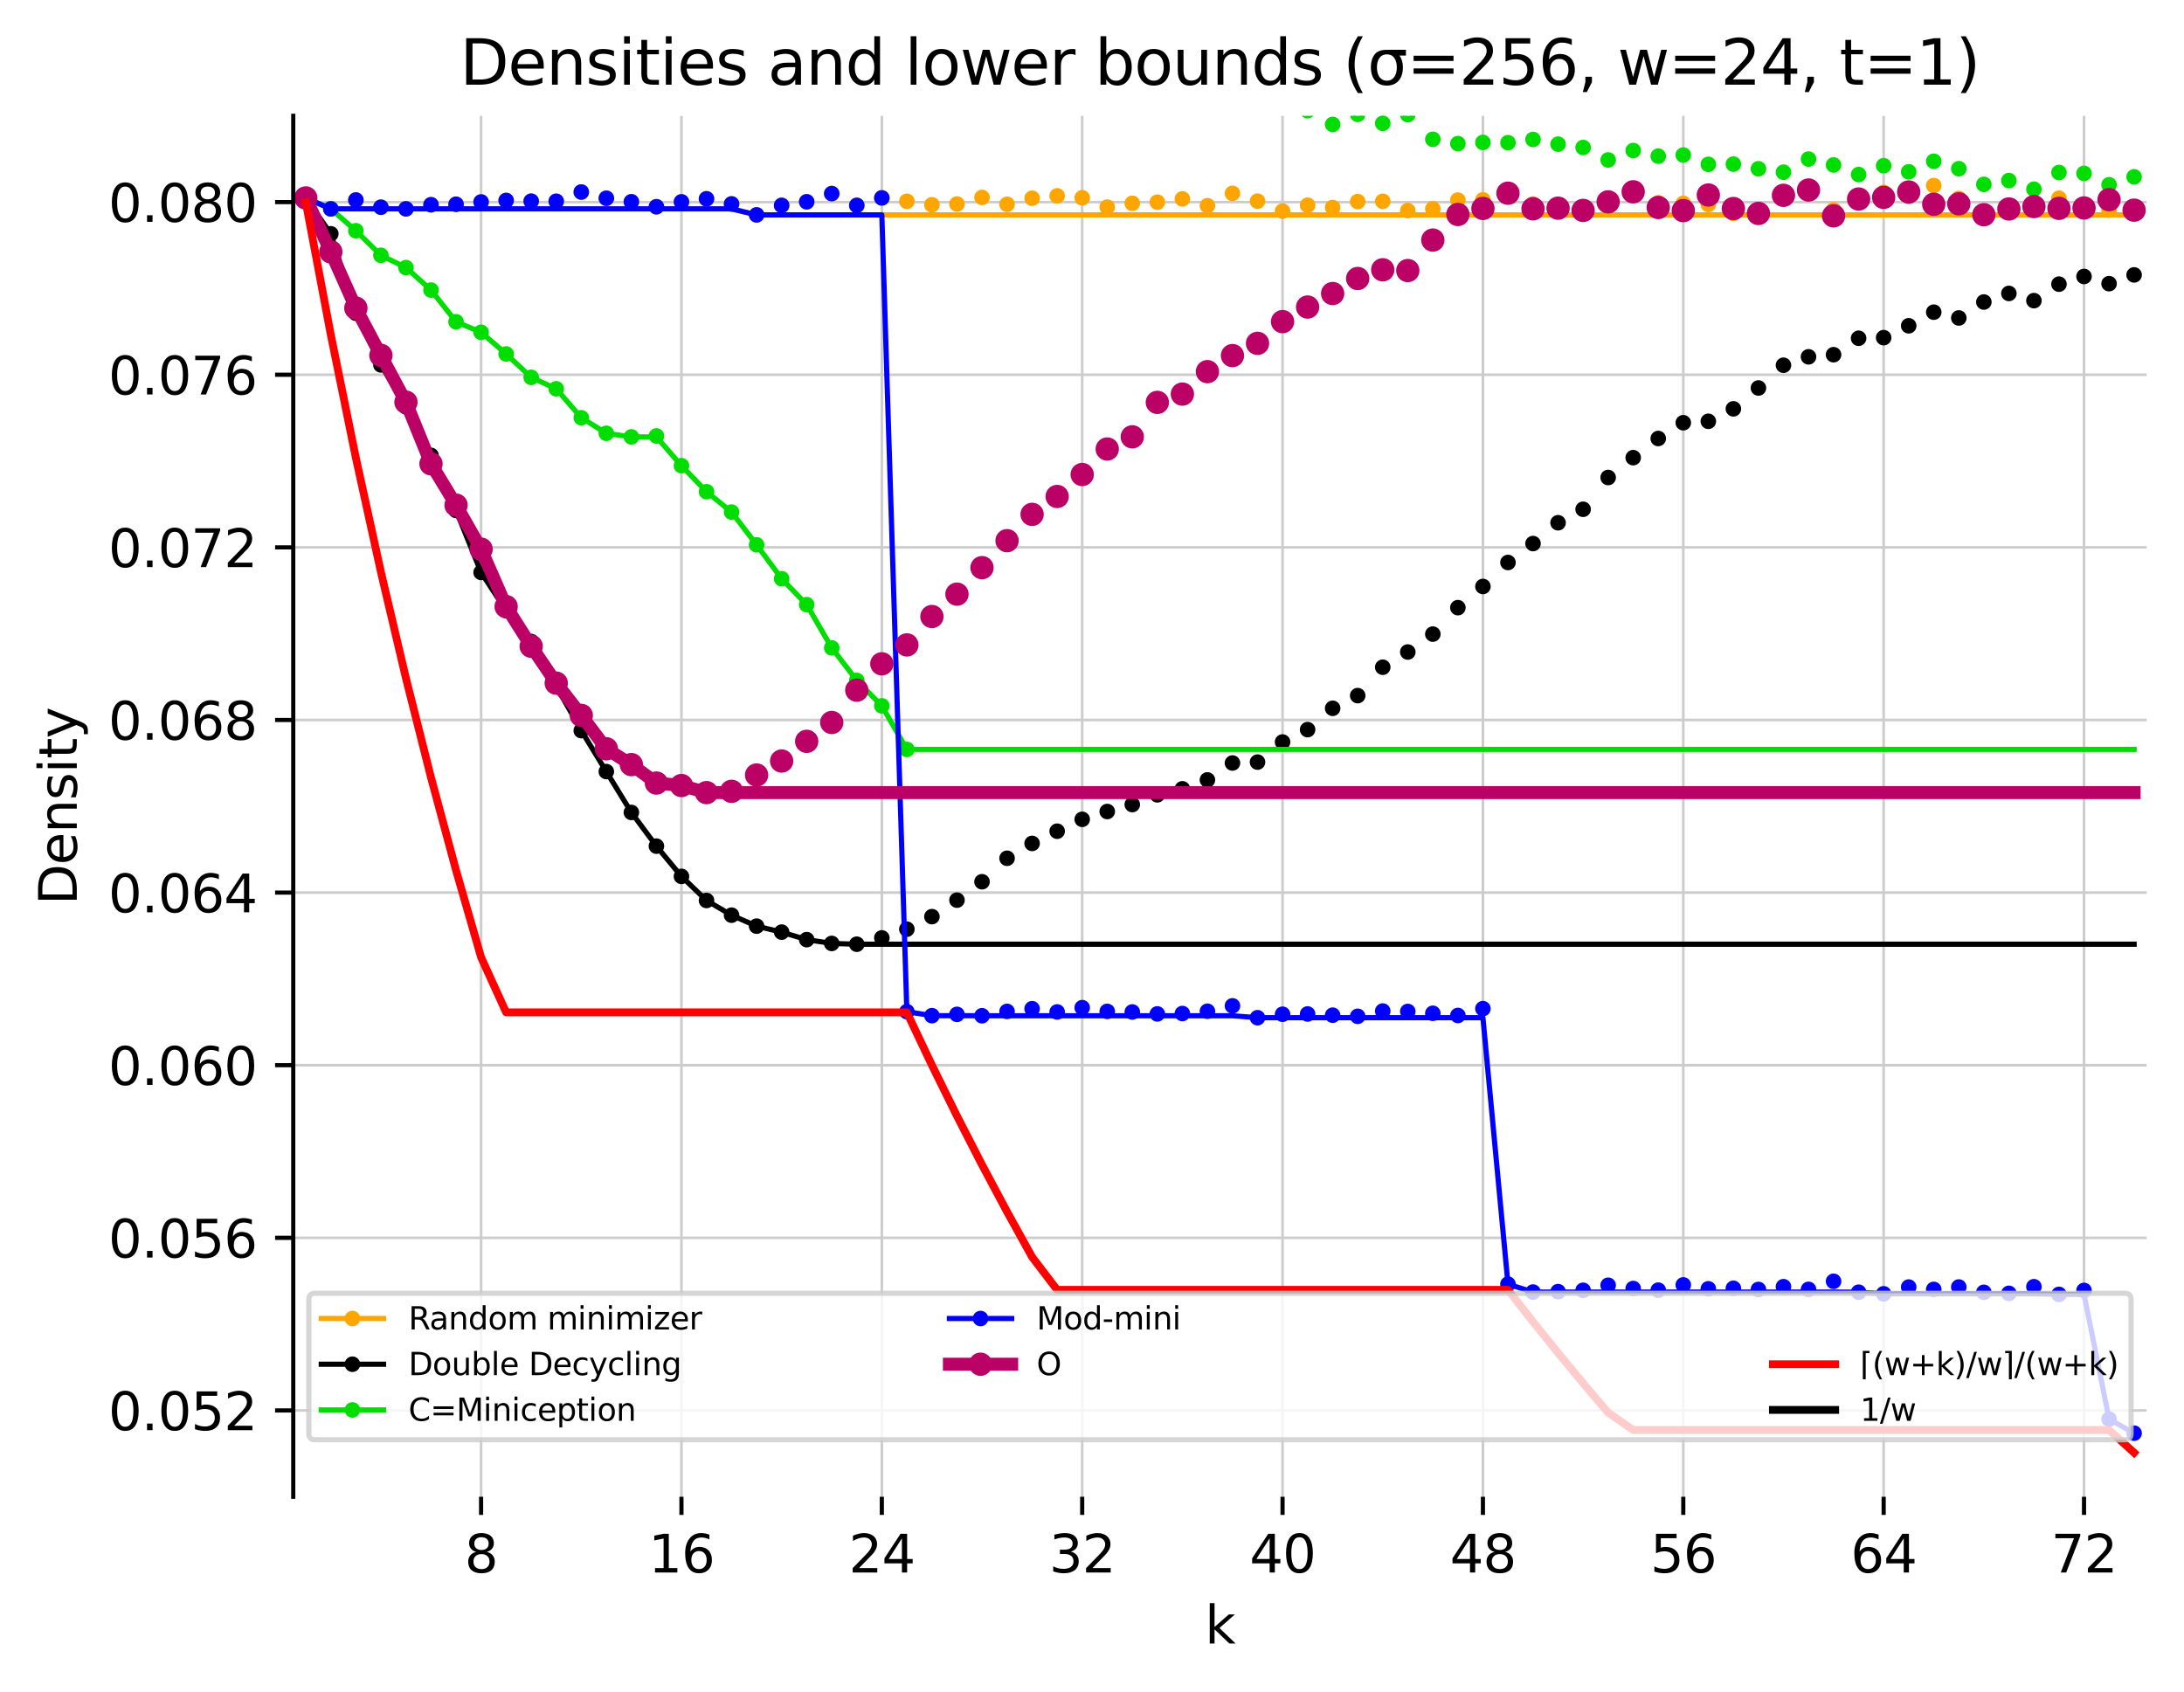 <?xml version="1.0" encoding="utf-8" standalone="no"?>
<!DOCTYPE svg PUBLIC "-//W3C//DTD SVG 1.1//EN"
  "http://www.w3.org/Graphics/SVG/1.1/DTD/svg11.dtd">
<svg xmlns:xlink="http://www.w3.org/1999/xlink" width="420.826pt" height="325.986pt" viewBox="0 0 420.826 325.986" xmlns="http://www.w3.org/2000/svg" version="1.1">
 <defs>
  <style type="text/css">*{stroke-linejoin: round; stroke-linecap: butt}</style>
 </defs>
 <g id="figure_1">
  <g id="patch_1">
   <path d="M 0 325.986 
L 420.826 325.986 
L 420.826 0 
L 0 0 
z
" style="fill: #ffffff"/>
  </g>
  <g id="axes_1">
   <g id="patch_2">
    <path d="M 56.506 288.43 
L 413.626 288.43 
L 413.626 22.318 
L 56.506 22.318 
z
" style="fill: #ffffff"/>
   </g>
   <g id="matplotlib.axis_1">
    <g id="xtick_1">
     <g id="line2d_1">
      <path d="M 92.701 288.43 
L 92.701 22.318 
" clip-path="url(#p60e2fda601)" style="fill: none; stroke: #cccccc; stroke-width: 0.5; stroke-linecap: square"/>
     </g>
     <g id="line2d_2">
      <defs>
       <path id="m7e77e3a207" d="M 0 0 
L 0 3.5 
" style="stroke: #000000; stroke-width: 0.8"/>
      </defs>
      <g>
       <use xlink:href="#m7e77e3a207" x="92.701" y="288.43" style="stroke: #000000; stroke-width: 0.8"/>
      </g>
     </g>
     <g id="text_1">
      <!-- 8 -->
      <g transform="translate(89.52 303.029) scale(0.1 -0.1)">
       <defs>
        <path id="DejaVuSans-38" d="M 2034 2216 
Q 1584 2216 1326 1975 
Q 1069 1734 1069 1313 
Q 1069 891 1326 650 
Q 1584 409 2034 409 
Q 2484 409 2743 651 
Q 3003 894 3003 1313 
Q 3003 1734 2745 1975 
Q 2488 2216 2034 2216 
z
M 1403 2484 
Q 997 2584 770 2862 
Q 544 3141 544 3541 
Q 544 4100 942 4425 
Q 1341 4750 2034 4750 
Q 2731 4750 3128 4425 
Q 3525 4100 3525 3541 
Q 3525 3141 3298 2862 
Q 3072 2584 2669 2484 
Q 3125 2378 3379 2068 
Q 3634 1759 3634 1313 
Q 3634 634 3220 271 
Q 2806 -91 2034 -91 
Q 1263 -91 848 271 
Q 434 634 434 1313 
Q 434 1759 690 2068 
Q 947 2378 1403 2484 
z
M 1172 3481 
Q 1172 3119 1398 2916 
Q 1625 2713 2034 2713 
Q 2441 2713 2670 2916 
Q 2900 3119 2900 3481 
Q 2900 3844 2670 4047 
Q 2441 4250 2034 4250 
Q 1625 4250 1398 4047 
Q 1172 3844 1172 3481 
z
" transform="scale(0.016)"/>
       </defs>
       <use xlink:href="#DejaVuSans-38"/>
      </g>
     </g>
    </g>
    <g id="xtick_2">
     <g id="line2d_3">
      <path d="M 131.308 288.43 
L 131.308 22.318 
" clip-path="url(#p60e2fda601)" style="fill: none; stroke: #cccccc; stroke-width: 0.5; stroke-linecap: square"/>
     </g>
     <g id="line2d_4">
      <g>
       <use xlink:href="#m7e77e3a207" x="131.308" y="288.43" style="stroke: #000000; stroke-width: 0.8"/>
      </g>
     </g>
     <g id="text_2">
      <!-- 16 -->
      <g transform="translate(124.946 303.029) scale(0.1 -0.1)">
       <defs>
        <path id="DejaVuSans-31" d="M 794 531 
L 1825 531 
L 1825 4091 
L 703 3866 
L 703 4441 
L 1819 4666 
L 2450 4666 
L 2450 531 
L 3481 531 
L 3481 0 
L 794 0 
L 794 531 
z
" transform="scale(0.016)"/>
        <path id="DejaVuSans-36" d="M 2113 2584 
Q 1688 2584 1439 2293 
Q 1191 2003 1191 1497 
Q 1191 994 1439 701 
Q 1688 409 2113 409 
Q 2538 409 2786 701 
Q 3034 994 3034 1497 
Q 3034 2003 2786 2293 
Q 2538 2584 2113 2584 
z
M 3366 4563 
L 3366 3988 
Q 3128 4100 2886 4159 
Q 2644 4219 2406 4219 
Q 1781 4219 1451 3797 
Q 1122 3375 1075 2522 
Q 1259 2794 1537 2939 
Q 1816 3084 2150 3084 
Q 2853 3084 3261 2657 
Q 3669 2231 3669 1497 
Q 3669 778 3244 343 
Q 2819 -91 2113 -91 
Q 1303 -91 875 529 
Q 447 1150 447 2328 
Q 447 3434 972 4092 
Q 1497 4750 2381 4750 
Q 2619 4750 2861 4703 
Q 3103 4656 3366 4563 
z
" transform="scale(0.016)"/>
       </defs>
       <use xlink:href="#DejaVuSans-31"/>
       <use xlink:href="#DejaVuSans-36" x="63.623"/>
      </g>
     </g>
    </g>
    <g id="xtick_3">
     <g id="line2d_5">
      <path d="M 169.916 288.43 
L 169.916 22.318 
" clip-path="url(#p60e2fda601)" style="fill: none; stroke: #cccccc; stroke-width: 0.5; stroke-linecap: square"/>
     </g>
     <g id="line2d_6">
      <g>
       <use xlink:href="#m7e77e3a207" x="169.916" y="288.43" style="stroke: #000000; stroke-width: 0.8"/>
      </g>
     </g>
     <g id="text_3">
      <!-- 24 -->
      <g transform="translate(163.553 303.029) scale(0.1 -0.1)">
       <defs>
        <path id="DejaVuSans-32" d="M 1228 531 
L 3431 531 
L 3431 0 
L 469 0 
L 469 531 
Q 828 903 1448 1529 
Q 2069 2156 2228 2338 
Q 2531 2678 2651 2914 
Q 2772 3150 2772 3378 
Q 2772 3750 2511 3984 
Q 2250 4219 1831 4219 
Q 1534 4219 1204 4116 
Q 875 4013 500 3803 
L 500 4441 
Q 881 4594 1212 4672 
Q 1544 4750 1819 4750 
Q 2544 4750 2975 4387 
Q 3406 4025 3406 3419 
Q 3406 3131 3298 2873 
Q 3191 2616 2906 2266 
Q 2828 2175 2409 1742 
Q 1991 1309 1228 531 
z
" transform="scale(0.016)"/>
        <path id="DejaVuSans-34" d="M 2419 4116 
L 825 1625 
L 2419 1625 
L 2419 4116 
z
M 2253 4666 
L 3047 4666 
L 3047 1625 
L 3713 1625 
L 3713 1100 
L 3047 1100 
L 3047 0 
L 2419 0 
L 2419 1100 
L 313 1100 
L 313 1709 
L 2253 4666 
z
" transform="scale(0.016)"/>
       </defs>
       <use xlink:href="#DejaVuSans-32"/>
       <use xlink:href="#DejaVuSans-34" x="63.623"/>
      </g>
     </g>
    </g>
    <g id="xtick_4">
     <g id="line2d_7">
      <path d="M 208.524 288.43 
L 208.524 22.318 
" clip-path="url(#p60e2fda601)" style="fill: none; stroke: #cccccc; stroke-width: 0.5; stroke-linecap: square"/>
     </g>
     <g id="line2d_8">
      <g>
       <use xlink:href="#m7e77e3a207" x="208.524" y="288.43" style="stroke: #000000; stroke-width: 0.8"/>
      </g>
     </g>
     <g id="text_4">
      <!-- 32 -->
      <g transform="translate(202.161 303.029) scale(0.1 -0.1)">
       <defs>
        <path id="DejaVuSans-33" d="M 2597 2516 
Q 3050 2419 3304 2112 
Q 3559 1806 3559 1356 
Q 3559 666 3084 287 
Q 2609 -91 1734 -91 
Q 1441 -91 1130 -33 
Q 819 25 488 141 
L 488 750 
Q 750 597 1062 519 
Q 1375 441 1716 441 
Q 2309 441 2620 675 
Q 2931 909 2931 1356 
Q 2931 1769 2642 2001 
Q 2353 2234 1838 2234 
L 1294 2234 
L 1294 2753 
L 1863 2753 
Q 2328 2753 2575 2939 
Q 2822 3125 2822 3475 
Q 2822 3834 2567 4026 
Q 2313 4219 1838 4219 
Q 1578 4219 1281 4162 
Q 984 4106 628 3988 
L 628 4550 
Q 988 4650 1302 4700 
Q 1616 4750 1894 4750 
Q 2613 4750 3031 4423 
Q 3450 4097 3450 3541 
Q 3450 3153 3228 2886 
Q 3006 2619 2597 2516 
z
" transform="scale(0.016)"/>
       </defs>
       <use xlink:href="#DejaVuSans-33"/>
       <use xlink:href="#DejaVuSans-32" x="63.623"/>
      </g>
     </g>
    </g>
    <g id="xtick_5">
     <g id="line2d_9">
      <path d="M 247.131 288.43 
L 247.131 22.318 
" clip-path="url(#p60e2fda601)" style="fill: none; stroke: #cccccc; stroke-width: 0.5; stroke-linecap: square"/>
     </g>
     <g id="line2d_10">
      <g>
       <use xlink:href="#m7e77e3a207" x="247.131" y="288.43" style="stroke: #000000; stroke-width: 0.8"/>
      </g>
     </g>
     <g id="text_5">
      <!-- 40 -->
      <g transform="translate(240.769 303.029) scale(0.1 -0.1)">
       <defs>
        <path id="DejaVuSans-30" d="M 2034 4250 
Q 1547 4250 1301 3770 
Q 1056 3291 1056 2328 
Q 1056 1369 1301 889 
Q 1547 409 2034 409 
Q 2525 409 2770 889 
Q 3016 1369 3016 2328 
Q 3016 3291 2770 3770 
Q 2525 4250 2034 4250 
z
M 2034 4750 
Q 2819 4750 3233 4129 
Q 3647 3509 3647 2328 
Q 3647 1150 3233 529 
Q 2819 -91 2034 -91 
Q 1250 -91 836 529 
Q 422 1150 422 2328 
Q 422 3509 836 4129 
Q 1250 4750 2034 4750 
z
" transform="scale(0.016)"/>
       </defs>
       <use xlink:href="#DejaVuSans-34"/>
       <use xlink:href="#DejaVuSans-30" x="63.623"/>
      </g>
     </g>
    </g>
    <g id="xtick_6">
     <g id="line2d_11">
      <path d="M 285.739 288.43 
L 285.739 22.318 
" clip-path="url(#p60e2fda601)" style="fill: none; stroke: #cccccc; stroke-width: 0.5; stroke-linecap: square"/>
     </g>
     <g id="line2d_12">
      <g>
       <use xlink:href="#m7e77e3a207" x="285.739" y="288.43" style="stroke: #000000; stroke-width: 0.8"/>
      </g>
     </g>
     <g id="text_6">
      <!-- 48 -->
      <g transform="translate(279.376 303.029) scale(0.1 -0.1)">
       <use xlink:href="#DejaVuSans-34"/>
       <use xlink:href="#DejaVuSans-38" x="63.623"/>
      </g>
     </g>
    </g>
    <g id="xtick_7">
     <g id="line2d_13">
      <path d="M 324.346 288.43 
L 324.346 22.318 
" clip-path="url(#p60e2fda601)" style="fill: none; stroke: #cccccc; stroke-width: 0.5; stroke-linecap: square"/>
     </g>
     <g id="line2d_14">
      <g>
       <use xlink:href="#m7e77e3a207" x="324.346" y="288.43" style="stroke: #000000; stroke-width: 0.8"/>
      </g>
     </g>
     <g id="text_7">
      <!-- 56 -->
      <g transform="translate(317.984 303.029) scale(0.1 -0.1)">
       <defs>
        <path id="DejaVuSans-35" d="M 691 4666 
L 3169 4666 
L 3169 4134 
L 1269 4134 
L 1269 2991 
Q 1406 3038 1543 3061 
Q 1681 3084 1819 3084 
Q 2600 3084 3056 2656 
Q 3513 2228 3513 1497 
Q 3513 744 3044 326 
Q 2575 -91 1722 -91 
Q 1428 -91 1123 -41 
Q 819 9 494 109 
L 494 744 
Q 775 591 1075 516 
Q 1375 441 1709 441 
Q 2250 441 2565 725 
Q 2881 1009 2881 1497 
Q 2881 1984 2565 2268 
Q 2250 2553 1709 2553 
Q 1456 2553 1204 2497 
Q 953 2441 691 2322 
L 691 4666 
z
" transform="scale(0.016)"/>
       </defs>
       <use xlink:href="#DejaVuSans-35"/>
       <use xlink:href="#DejaVuSans-36" x="63.623"/>
      </g>
     </g>
    </g>
    <g id="xtick_8">
     <g id="line2d_15">
      <path d="M 362.954 288.43 
L 362.954 22.318 
" clip-path="url(#p60e2fda601)" style="fill: none; stroke: #cccccc; stroke-width: 0.5; stroke-linecap: square"/>
     </g>
     <g id="line2d_16">
      <g>
       <use xlink:href="#m7e77e3a207" x="362.954" y="288.43" style="stroke: #000000; stroke-width: 0.8"/>
      </g>
     </g>
     <g id="text_8">
      <!-- 64 -->
      <g transform="translate(356.591 303.029) scale(0.1 -0.1)">
       <use xlink:href="#DejaVuSans-36"/>
       <use xlink:href="#DejaVuSans-34" x="63.623"/>
      </g>
     </g>
    </g>
    <g id="xtick_9">
     <g id="line2d_17">
      <path d="M 401.561 288.43 
L 401.561 22.318 
" clip-path="url(#p60e2fda601)" style="fill: none; stroke: #cccccc; stroke-width: 0.5; stroke-linecap: square"/>
     </g>
     <g id="line2d_18">
      <g>
       <use xlink:href="#m7e77e3a207" x="401.561" y="288.43" style="stroke: #000000; stroke-width: 0.8"/>
      </g>
     </g>
     <g id="text_9">
      <!-- 72 -->
      <g transform="translate(395.199 303.029) scale(0.1 -0.1)">
       <defs>
        <path id="DejaVuSans-37" d="M 525 4666 
L 3525 4666 
L 3525 4397 
L 1831 0 
L 1172 0 
L 2766 4134 
L 525 4134 
L 525 4666 
z
" transform="scale(0.016)"/>
       </defs>
       <use xlink:href="#DejaVuSans-37"/>
       <use xlink:href="#DejaVuSans-32" x="63.623"/>
      </g>
     </g>
    </g>
    <g id="text_10">
     <!-- k -->
     <g transform="translate(232.171 316.707) scale(0.1 -0.1)">
      <defs>
       <path id="DejaVuSans-6b" d="M 581 4863 
L 1159 4863 
L 1159 1991 
L 2875 3500 
L 3609 3500 
L 1753 1863 
L 3688 0 
L 2938 0 
L 1159 1709 
L 1159 0 
L 581 0 
L 581 4863 
z
" transform="scale(0.016)"/>
      </defs>
      <use xlink:href="#DejaVuSans-6b"/>
     </g>
    </g>
   </g>
   <g id="matplotlib.axis_2">
    <g id="ytick_1">
     <g id="line2d_19">
      <path d="M 56.506 271.798 
L 413.626 271.798 
" clip-path="url(#p60e2fda601)" style="fill: none; stroke: #cccccc; stroke-width: 0.5; stroke-linecap: square"/>
     </g>
     <g id="line2d_20">
      <defs>
       <path id="m78518b7210" d="M 0 0 
L -3.5 0 
" style="stroke: #000000; stroke-width: 0.8"/>
      </defs>
      <g>
       <use xlink:href="#m78518b7210" x="56.506" y="271.798" style="stroke: #000000; stroke-width: 0.8"/>
      </g>
     </g>
     <g id="text_11">
      <!-- 0.052 -->
      <g transform="translate(20.878 275.597) scale(0.1 -0.1)">
       <defs>
        <path id="DejaVuSans-2e" d="M 684 794 
L 1344 794 
L 1344 0 
L 684 0 
L 684 794 
z
" transform="scale(0.016)"/>
       </defs>
       <use xlink:href="#DejaVuSans-30"/>
       <use xlink:href="#DejaVuSans-2e" x="63.623"/>
       <use xlink:href="#DejaVuSans-30" x="95.41"/>
       <use xlink:href="#DejaVuSans-35" x="159.033"/>
       <use xlink:href="#DejaVuSans-32" x="222.656"/>
      </g>
     </g>
    </g>
    <g id="ytick_2">
     <g id="line2d_21">
      <path d="M 56.506 238.534 
L 413.626 238.534 
" clip-path="url(#p60e2fda601)" style="fill: none; stroke: #cccccc; stroke-width: 0.5; stroke-linecap: square"/>
     </g>
     <g id="line2d_22">
      <g>
       <use xlink:href="#m78518b7210" x="56.506" y="238.534" style="stroke: #000000; stroke-width: 0.8"/>
      </g>
     </g>
     <g id="text_12">
      <!-- 0.056 -->
      <g transform="translate(20.878 242.333) scale(0.1 -0.1)">
       <use xlink:href="#DejaVuSans-30"/>
       <use xlink:href="#DejaVuSans-2e" x="63.623"/>
       <use xlink:href="#DejaVuSans-30" x="95.41"/>
       <use xlink:href="#DejaVuSans-35" x="159.033"/>
       <use xlink:href="#DejaVuSans-36" x="222.656"/>
      </g>
     </g>
    </g>
    <g id="ytick_3">
     <g id="line2d_23">
      <path d="M 56.506 205.27 
L 413.626 205.27 
" clip-path="url(#p60e2fda601)" style="fill: none; stroke: #cccccc; stroke-width: 0.5; stroke-linecap: square"/>
     </g>
     <g id="line2d_24">
      <g>
       <use xlink:href="#m78518b7210" x="56.506" y="205.27" style="stroke: #000000; stroke-width: 0.8"/>
      </g>
     </g>
     <g id="text_13">
      <!-- 0.060 -->
      <g transform="translate(20.878 209.069) scale(0.1 -0.1)">
       <use xlink:href="#DejaVuSans-30"/>
       <use xlink:href="#DejaVuSans-2e" x="63.623"/>
       <use xlink:href="#DejaVuSans-30" x="95.41"/>
       <use xlink:href="#DejaVuSans-36" x="159.033"/>
       <use xlink:href="#DejaVuSans-30" x="222.656"/>
      </g>
     </g>
    </g>
    <g id="ytick_4">
     <g id="line2d_25">
      <path d="M 56.506 172.006 
L 413.626 172.006 
" clip-path="url(#p60e2fda601)" style="fill: none; stroke: #cccccc; stroke-width: 0.5; stroke-linecap: square"/>
     </g>
     <g id="line2d_26">
      <g>
       <use xlink:href="#m78518b7210" x="56.506" y="172.006" style="stroke: #000000; stroke-width: 0.8"/>
      </g>
     </g>
     <g id="text_14">
      <!-- 0.064 -->
      <g transform="translate(20.878 175.805) scale(0.1 -0.1)">
       <use xlink:href="#DejaVuSans-30"/>
       <use xlink:href="#DejaVuSans-2e" x="63.623"/>
       <use xlink:href="#DejaVuSans-30" x="95.41"/>
       <use xlink:href="#DejaVuSans-36" x="159.033"/>
       <use xlink:href="#DejaVuSans-34" x="222.656"/>
      </g>
     </g>
    </g>
    <g id="ytick_5">
     <g id="line2d_27">
      <path d="M 56.506 138.742 
L 413.626 138.742 
" clip-path="url(#p60e2fda601)" style="fill: none; stroke: #cccccc; stroke-width: 0.5; stroke-linecap: square"/>
     </g>
     <g id="line2d_28">
      <g>
       <use xlink:href="#m78518b7210" x="56.506" y="138.742" style="stroke: #000000; stroke-width: 0.8"/>
      </g>
     </g>
     <g id="text_15">
      <!-- 0.068 -->
      <g transform="translate(20.878 142.541) scale(0.1 -0.1)">
       <use xlink:href="#DejaVuSans-30"/>
       <use xlink:href="#DejaVuSans-2e" x="63.623"/>
       <use xlink:href="#DejaVuSans-30" x="95.41"/>
       <use xlink:href="#DejaVuSans-36" x="159.033"/>
       <use xlink:href="#DejaVuSans-38" x="222.656"/>
      </g>
     </g>
    </g>
    <g id="ytick_6">
     <g id="line2d_29">
      <path d="M 56.506 105.478 
L 413.626 105.478 
" clip-path="url(#p60e2fda601)" style="fill: none; stroke: #cccccc; stroke-width: 0.5; stroke-linecap: square"/>
     </g>
     <g id="line2d_30">
      <g>
       <use xlink:href="#m78518b7210" x="56.506" y="105.478" style="stroke: #000000; stroke-width: 0.8"/>
      </g>
     </g>
     <g id="text_16">
      <!-- 0.072 -->
      <g transform="translate(20.878 109.277) scale(0.1 -0.1)">
       <use xlink:href="#DejaVuSans-30"/>
       <use xlink:href="#DejaVuSans-2e" x="63.623"/>
       <use xlink:href="#DejaVuSans-30" x="95.41"/>
       <use xlink:href="#DejaVuSans-37" x="159.033"/>
       <use xlink:href="#DejaVuSans-32" x="222.656"/>
      </g>
     </g>
    </g>
    <g id="ytick_7">
     <g id="line2d_31">
      <path d="M 56.506 72.214 
L 413.626 72.214 
" clip-path="url(#p60e2fda601)" style="fill: none; stroke: #cccccc; stroke-width: 0.5; stroke-linecap: square"/>
     </g>
     <g id="line2d_32">
      <g>
       <use xlink:href="#m78518b7210" x="56.506" y="72.214" style="stroke: #000000; stroke-width: 0.8"/>
      </g>
     </g>
     <g id="text_17">
      <!-- 0.076 -->
      <g transform="translate(20.878 76.013) scale(0.1 -0.1)">
       <use xlink:href="#DejaVuSans-30"/>
       <use xlink:href="#DejaVuSans-2e" x="63.623"/>
       <use xlink:href="#DejaVuSans-30" x="95.41"/>
       <use xlink:href="#DejaVuSans-37" x="159.033"/>
       <use xlink:href="#DejaVuSans-36" x="222.656"/>
      </g>
     </g>
    </g>
    <g id="ytick_8">
     <g id="line2d_33">
      <path d="M 56.506 38.95 
L 413.626 38.95 
" clip-path="url(#p60e2fda601)" style="fill: none; stroke: #cccccc; stroke-width: 0.5; stroke-linecap: square"/>
     </g>
     <g id="line2d_34">
      <g>
       <use xlink:href="#m78518b7210" x="56.506" y="38.95" style="stroke: #000000; stroke-width: 0.8"/>
      </g>
     </g>
     <g id="text_18">
      <!-- 0.080 -->
      <g transform="translate(20.878 42.749) scale(0.1 -0.1)">
       <use xlink:href="#DejaVuSans-30"/>
       <use xlink:href="#DejaVuSans-2e" x="63.623"/>
       <use xlink:href="#DejaVuSans-30" x="95.41"/>
       <use xlink:href="#DejaVuSans-38" x="159.033"/>
       <use xlink:href="#DejaVuSans-30" x="222.656"/>
      </g>
     </g>
    </g>
    <g id="text_19">
     <!-- Density -->
     <g transform="translate(14.798 174.383) rotate(-90) scale(0.1 -0.1)">
      <defs>
       <path id="DejaVuSans-44" d="M 1259 4147 
L 1259 519 
L 2022 519 
Q 2988 519 3436 956 
Q 3884 1394 3884 2338 
Q 3884 3275 3436 3711 
Q 2988 4147 2022 4147 
L 1259 4147 
z
M 628 4666 
L 1925 4666 
Q 3281 4666 3915 4102 
Q 4550 3538 4550 2338 
Q 4550 1131 3912 565 
Q 3275 0 1925 0 
L 628 0 
L 628 4666 
z
" transform="scale(0.016)"/>
       <path id="DejaVuSans-65" d="M 3597 1894 
L 3597 1613 
L 953 1613 
Q 991 1019 1311 708 
Q 1631 397 2203 397 
Q 2534 397 2845 478 
Q 3156 559 3463 722 
L 3463 178 
Q 3153 47 2828 -22 
Q 2503 -91 2169 -91 
Q 1331 -91 842 396 
Q 353 884 353 1716 
Q 353 2575 817 3079 
Q 1281 3584 2069 3584 
Q 2775 3584 3186 3129 
Q 3597 2675 3597 1894 
z
M 3022 2063 
Q 3016 2534 2758 2815 
Q 2500 3097 2075 3097 
Q 1594 3097 1305 2825 
Q 1016 2553 972 2059 
L 3022 2063 
z
" transform="scale(0.016)"/>
       <path id="DejaVuSans-6e" d="M 3513 2113 
L 3513 0 
L 2938 0 
L 2938 2094 
Q 2938 2591 2744 2837 
Q 2550 3084 2163 3084 
Q 1697 3084 1428 2787 
Q 1159 2491 1159 1978 
L 1159 0 
L 581 0 
L 581 3500 
L 1159 3500 
L 1159 2956 
Q 1366 3272 1645 3428 
Q 1925 3584 2291 3584 
Q 2894 3584 3203 3211 
Q 3513 2838 3513 2113 
z
" transform="scale(0.016)"/>
       <path id="DejaVuSans-73" d="M 2834 3397 
L 2834 2853 
Q 2591 2978 2328 3040 
Q 2066 3103 1784 3103 
Q 1356 3103 1142 2972 
Q 928 2841 928 2578 
Q 928 2378 1081 2264 
Q 1234 2150 1697 2047 
L 1894 2003 
Q 2506 1872 2764 1633 
Q 3022 1394 3022 966 
Q 3022 478 2636 193 
Q 2250 -91 1575 -91 
Q 1294 -91 989 -36 
Q 684 19 347 128 
L 347 722 
Q 666 556 975 473 
Q 1284 391 1588 391 
Q 1994 391 2212 530 
Q 2431 669 2431 922 
Q 2431 1156 2273 1281 
Q 2116 1406 1581 1522 
L 1381 1569 
Q 847 1681 609 1914 
Q 372 2147 372 2553 
Q 372 3047 722 3315 
Q 1072 3584 1716 3584 
Q 2034 3584 2315 3537 
Q 2597 3491 2834 3397 
z
" transform="scale(0.016)"/>
       <path id="DejaVuSans-69" d="M 603 3500 
L 1178 3500 
L 1178 0 
L 603 0 
L 603 3500 
z
M 603 4863 
L 1178 4863 
L 1178 4134 
L 603 4134 
L 603 4863 
z
" transform="scale(0.016)"/>
       <path id="DejaVuSans-74" d="M 1172 4494 
L 1172 3500 
L 2356 3500 
L 2356 3053 
L 1172 3053 
L 1172 1153 
Q 1172 725 1289 603 
Q 1406 481 1766 481 
L 2356 481 
L 2356 0 
L 1766 0 
Q 1100 0 847 248 
Q 594 497 594 1153 
L 594 3053 
L 172 3053 
L 172 3500 
L 594 3500 
L 594 4494 
L 1172 4494 
z
" transform="scale(0.016)"/>
       <path id="DejaVuSans-79" d="M 2059 -325 
Q 1816 -950 1584 -1140 
Q 1353 -1331 966 -1331 
L 506 -1331 
L 506 -850 
L 844 -850 
Q 1081 -850 1212 -737 
Q 1344 -625 1503 -206 
L 1606 56 
L 191 3500 
L 800 3500 
L 1894 763 
L 2988 3500 
L 3597 3500 
L 2059 -325 
z
" transform="scale(0.016)"/>
      </defs>
      <use xlink:href="#DejaVuSans-44"/>
      <use xlink:href="#DejaVuSans-65" x="77.002"/>
      <use xlink:href="#DejaVuSans-6e" x="138.525"/>
      <use xlink:href="#DejaVuSans-73" x="201.904"/>
      <use xlink:href="#DejaVuSans-69" x="254.004"/>
      <use xlink:href="#DejaVuSans-74" x="281.787"/>
      <use xlink:href="#DejaVuSans-79" x="320.996"/>
     </g>
    </g>
   </g>
   <g id="line2d_35">
    <path d="M 58.919 38.145 
L 63.745 40.248 
L 68.571 38.543 
L 73.397 39.931 
L 78.223 40.246 
L 83.049 39.455 
L 87.875 39.363 
L 92.701 38.922 
L 97.527 38.63 
L 102.353 38.771 
L 107.179 38.787 
L 112.005 37.006 
L 116.831 38.203 
L 121.657 38.885 
L 126.482 39.84 
L 131.308 38.9 
L 136.134 38.309 
L 140.96 39.298 
L 145.786 41.409 
L 150.612 39.579 
L 155.438 38.888 
L 160.264 37.307 
L 165.09 39.577 
L 169.916 38.138 
L 174.742 38.794 
L 179.568 39.459 
L 184.394 39.317 
L 189.22 38.044 
L 194.046 39.374 
L 198.872 38.2 
L 203.698 37.742 
L 208.524 38.116 
L 213.349 39.92 
L 218.175 39.179 
L 223.001 38.962 
L 227.827 38.329 
L 232.653 39.643 
L 237.479 37.264 
L 242.305 38.768 
L 247.131 40.68 
L 251.957 39.549 
L 256.783 39.989 
L 261.609 38.849 
L 266.435 38.79 
L 271.261 40.577 
L 276.087 40.236 
L 280.913 38.555 
L 285.739 38.504 
L 290.565 37.539 
L 295.391 39.31 
L 300.217 39.717 
L 305.042 40.88 
L 309.868 38.218 
L 314.694 37.02 
L 319.52 39.082 
L 324.346 39.189 
L 329.172 39.405 
L 333.998 41.126 
L 338.824 40.352 
L 343.65 37.648 
L 348.476 36.325 
L 353.302 40.449 
L 358.128 37.862 
L 362.954 37.088 
L 367.78 37.836 
L 372.606 35.756 
L 377.432 38.242 
L 382.258 41.294 
L 387.084 39.738 
L 391.909 40.303 
L 396.735 38.198 
L 401.561 39.744 
L 406.387 40.475 
L 411.213 40.4 
" clip-path="url(#p60e2fda601)" style="fill: none"/>
    <defs>
     <path id="m1f1f673bc2" d="M 0 1 
C 0.265 1 0.52 0.895 0.707 0.707 
C 0.895 0.52 1 0.265 1 0 
C 1 -0.265 0.895 -0.52 0.707 -0.707 
C 0.52 -0.895 0.265 -1 0 -1 
C -0.265 -1 -0.52 -0.895 -0.707 -0.707 
C -0.895 -0.52 -1 -0.265 -1 0 
C -1 0.265 -0.895 0.52 -0.707 0.707 
C -0.52 0.895 -0.265 1 0 1 
z
" style="stroke: #ffa500"/>
    </defs>
    <g clip-path="url(#p60e2fda601)">
     <use xlink:href="#m1f1f673bc2" x="58.919" y="38.145" style="fill: #ffa500; stroke: #ffa500"/>
     <use xlink:href="#m1f1f673bc2" x="63.745" y="40.248" style="fill: #ffa500; stroke: #ffa500"/>
     <use xlink:href="#m1f1f673bc2" x="68.571" y="38.543" style="fill: #ffa500; stroke: #ffa500"/>
     <use xlink:href="#m1f1f673bc2" x="73.397" y="39.931" style="fill: #ffa500; stroke: #ffa500"/>
     <use xlink:href="#m1f1f673bc2" x="78.223" y="40.246" style="fill: #ffa500; stroke: #ffa500"/>
     <use xlink:href="#m1f1f673bc2" x="83.049" y="39.455" style="fill: #ffa500; stroke: #ffa500"/>
     <use xlink:href="#m1f1f673bc2" x="87.875" y="39.363" style="fill: #ffa500; stroke: #ffa500"/>
     <use xlink:href="#m1f1f673bc2" x="92.701" y="38.922" style="fill: #ffa500; stroke: #ffa500"/>
     <use xlink:href="#m1f1f673bc2" x="97.527" y="38.63" style="fill: #ffa500; stroke: #ffa500"/>
     <use xlink:href="#m1f1f673bc2" x="102.353" y="38.771" style="fill: #ffa500; stroke: #ffa500"/>
     <use xlink:href="#m1f1f673bc2" x="107.179" y="38.787" style="fill: #ffa500; stroke: #ffa500"/>
     <use xlink:href="#m1f1f673bc2" x="112.005" y="37.006" style="fill: #ffa500; stroke: #ffa500"/>
     <use xlink:href="#m1f1f673bc2" x="116.831" y="38.203" style="fill: #ffa500; stroke: #ffa500"/>
     <use xlink:href="#m1f1f673bc2" x="121.657" y="38.885" style="fill: #ffa500; stroke: #ffa500"/>
     <use xlink:href="#m1f1f673bc2" x="126.482" y="39.84" style="fill: #ffa500; stroke: #ffa500"/>
     <use xlink:href="#m1f1f673bc2" x="131.308" y="38.9" style="fill: #ffa500; stroke: #ffa500"/>
     <use xlink:href="#m1f1f673bc2" x="136.134" y="38.309" style="fill: #ffa500; stroke: #ffa500"/>
     <use xlink:href="#m1f1f673bc2" x="140.96" y="39.298" style="fill: #ffa500; stroke: #ffa500"/>
     <use xlink:href="#m1f1f673bc2" x="145.786" y="41.409" style="fill: #ffa500; stroke: #ffa500"/>
     <use xlink:href="#m1f1f673bc2" x="150.612" y="39.579" style="fill: #ffa500; stroke: #ffa500"/>
     <use xlink:href="#m1f1f673bc2" x="155.438" y="38.888" style="fill: #ffa500; stroke: #ffa500"/>
     <use xlink:href="#m1f1f673bc2" x="160.264" y="37.307" style="fill: #ffa500; stroke: #ffa500"/>
     <use xlink:href="#m1f1f673bc2" x="165.09" y="39.577" style="fill: #ffa500; stroke: #ffa500"/>
     <use xlink:href="#m1f1f673bc2" x="169.916" y="38.138" style="fill: #ffa500; stroke: #ffa500"/>
     <use xlink:href="#m1f1f673bc2" x="174.742" y="38.794" style="fill: #ffa500; stroke: #ffa500"/>
     <use xlink:href="#m1f1f673bc2" x="179.568" y="39.459" style="fill: #ffa500; stroke: #ffa500"/>
     <use xlink:href="#m1f1f673bc2" x="184.394" y="39.317" style="fill: #ffa500; stroke: #ffa500"/>
     <use xlink:href="#m1f1f673bc2" x="189.22" y="38.044" style="fill: #ffa500; stroke: #ffa500"/>
     <use xlink:href="#m1f1f673bc2" x="194.046" y="39.374" style="fill: #ffa500; stroke: #ffa500"/>
     <use xlink:href="#m1f1f673bc2" x="198.872" y="38.2" style="fill: #ffa500; stroke: #ffa500"/>
     <use xlink:href="#m1f1f673bc2" x="203.698" y="37.742" style="fill: #ffa500; stroke: #ffa500"/>
     <use xlink:href="#m1f1f673bc2" x="208.524" y="38.116" style="fill: #ffa500; stroke: #ffa500"/>
     <use xlink:href="#m1f1f673bc2" x="213.349" y="39.92" style="fill: #ffa500; stroke: #ffa500"/>
     <use xlink:href="#m1f1f673bc2" x="218.175" y="39.179" style="fill: #ffa500; stroke: #ffa500"/>
     <use xlink:href="#m1f1f673bc2" x="223.001" y="38.962" style="fill: #ffa500; stroke: #ffa500"/>
     <use xlink:href="#m1f1f673bc2" x="227.827" y="38.329" style="fill: #ffa500; stroke: #ffa500"/>
     <use xlink:href="#m1f1f673bc2" x="232.653" y="39.643" style="fill: #ffa500; stroke: #ffa500"/>
     <use xlink:href="#m1f1f673bc2" x="237.479" y="37.264" style="fill: #ffa500; stroke: #ffa500"/>
     <use xlink:href="#m1f1f673bc2" x="242.305" y="38.768" style="fill: #ffa500; stroke: #ffa500"/>
     <use xlink:href="#m1f1f673bc2" x="247.131" y="40.68" style="fill: #ffa500; stroke: #ffa500"/>
     <use xlink:href="#m1f1f673bc2" x="251.957" y="39.549" style="fill: #ffa500; stroke: #ffa500"/>
     <use xlink:href="#m1f1f673bc2" x="256.783" y="39.989" style="fill: #ffa500; stroke: #ffa500"/>
     <use xlink:href="#m1f1f673bc2" x="261.609" y="38.849" style="fill: #ffa500; stroke: #ffa500"/>
     <use xlink:href="#m1f1f673bc2" x="266.435" y="38.79" style="fill: #ffa500; stroke: #ffa500"/>
     <use xlink:href="#m1f1f673bc2" x="271.261" y="40.577" style="fill: #ffa500; stroke: #ffa500"/>
     <use xlink:href="#m1f1f673bc2" x="276.087" y="40.236" style="fill: #ffa500; stroke: #ffa500"/>
     <use xlink:href="#m1f1f673bc2" x="280.913" y="38.555" style="fill: #ffa500; stroke: #ffa500"/>
     <use xlink:href="#m1f1f673bc2" x="285.739" y="38.504" style="fill: #ffa500; stroke: #ffa500"/>
     <use xlink:href="#m1f1f673bc2" x="290.565" y="37.539" style="fill: #ffa500; stroke: #ffa500"/>
     <use xlink:href="#m1f1f673bc2" x="295.391" y="39.31" style="fill: #ffa500; stroke: #ffa500"/>
     <use xlink:href="#m1f1f673bc2" x="300.217" y="39.717" style="fill: #ffa500; stroke: #ffa500"/>
     <use xlink:href="#m1f1f673bc2" x="305.042" y="40.88" style="fill: #ffa500; stroke: #ffa500"/>
     <use xlink:href="#m1f1f673bc2" x="309.868" y="38.218" style="fill: #ffa500; stroke: #ffa500"/>
     <use xlink:href="#m1f1f673bc2" x="314.694" y="37.02" style="fill: #ffa500; stroke: #ffa500"/>
     <use xlink:href="#m1f1f673bc2" x="319.52" y="39.082" style="fill: #ffa500; stroke: #ffa500"/>
     <use xlink:href="#m1f1f673bc2" x="324.346" y="39.189" style="fill: #ffa500; stroke: #ffa500"/>
     <use xlink:href="#m1f1f673bc2" x="329.172" y="39.405" style="fill: #ffa500; stroke: #ffa500"/>
     <use xlink:href="#m1f1f673bc2" x="333.998" y="41.126" style="fill: #ffa500; stroke: #ffa500"/>
     <use xlink:href="#m1f1f673bc2" x="338.824" y="40.352" style="fill: #ffa500; stroke: #ffa500"/>
     <use xlink:href="#m1f1f673bc2" x="343.65" y="37.648" style="fill: #ffa500; stroke: #ffa500"/>
     <use xlink:href="#m1f1f673bc2" x="348.476" y="36.325" style="fill: #ffa500; stroke: #ffa500"/>
     <use xlink:href="#m1f1f673bc2" x="353.302" y="40.449" style="fill: #ffa500; stroke: #ffa500"/>
     <use xlink:href="#m1f1f673bc2" x="358.128" y="37.862" style="fill: #ffa500; stroke: #ffa500"/>
     <use xlink:href="#m1f1f673bc2" x="362.954" y="37.088" style="fill: #ffa500; stroke: #ffa500"/>
     <use xlink:href="#m1f1f673bc2" x="367.78" y="37.836" style="fill: #ffa500; stroke: #ffa500"/>
     <use xlink:href="#m1f1f673bc2" x="372.606" y="35.756" style="fill: #ffa500; stroke: #ffa500"/>
     <use xlink:href="#m1f1f673bc2" x="377.432" y="38.242" style="fill: #ffa500; stroke: #ffa500"/>
     <use xlink:href="#m1f1f673bc2" x="382.258" y="41.294" style="fill: #ffa500; stroke: #ffa500"/>
     <use xlink:href="#m1f1f673bc2" x="387.084" y="39.738" style="fill: #ffa500; stroke: #ffa500"/>
     <use xlink:href="#m1f1f673bc2" x="391.909" y="40.303" style="fill: #ffa500; stroke: #ffa500"/>
     <use xlink:href="#m1f1f673bc2" x="396.735" y="38.198" style="fill: #ffa500; stroke: #ffa500"/>
     <use xlink:href="#m1f1f673bc2" x="401.561" y="39.744" style="fill: #ffa500; stroke: #ffa500"/>
     <use xlink:href="#m1f1f673bc2" x="406.387" y="40.475" style="fill: #ffa500; stroke: #ffa500"/>
     <use xlink:href="#m1f1f673bc2" x="411.213" y="40.4" style="fill: #ffa500; stroke: #ffa500"/>
    </g>
   </g>
   <g id="line2d_36">
    <path d="M 58.919 38.145 
L 63.745 40.248 
L 68.571 40.248 
L 73.397 40.248 
L 78.223 40.248 
L 83.049 40.248 
L 87.875 40.248 
L 92.701 40.248 
L 97.527 40.248 
L 102.353 40.248 
L 107.179 40.248 
L 112.005 40.248 
L 116.831 40.248 
L 121.657 40.248 
L 126.482 40.248 
L 131.308 40.248 
L 136.134 40.248 
L 140.96 40.248 
L 145.786 41.409 
L 150.612 41.409 
L 155.438 41.409 
L 160.264 41.409 
L 165.09 41.409 
L 169.916 41.409 
L 174.742 41.409 
L 179.568 41.409 
L 184.394 41.409 
L 189.22 41.409 
L 194.046 41.409 
L 198.872 41.409 
L 203.698 41.409 
L 208.524 41.409 
L 213.349 41.409 
L 218.175 41.409 
L 223.001 41.409 
L 227.827 41.409 
L 232.653 41.409 
L 237.479 41.409 
L 242.305 41.409 
L 247.131 41.409 
L 251.957 41.409 
L 256.783 41.409 
L 261.609 41.409 
L 266.435 41.409 
L 271.261 41.409 
L 276.087 41.409 
L 280.913 41.409 
L 285.739 41.409 
L 290.565 41.409 
L 295.391 41.409 
L 300.217 41.409 
L 305.042 41.409 
L 309.868 41.409 
L 314.694 41.409 
L 319.52 41.409 
L 324.346 41.409 
L 329.172 41.409 
L 333.998 41.409 
L 338.824 41.409 
L 343.65 41.409 
L 348.476 41.409 
L 353.302 41.409 
L 358.128 41.409 
L 362.954 41.409 
L 367.78 41.409 
L 372.606 41.409 
L 377.432 41.409 
L 382.258 41.409 
L 387.084 41.409 
L 391.909 41.409 
L 396.735 41.409 
L 401.561 41.409 
L 406.387 41.409 
L 411.213 41.409 
" clip-path="url(#p60e2fda601)" style="fill: none; stroke: #ffa500; stroke-linecap: square"/>
   </g>
   <g id="line2d_37"/>
   <g id="line2d_38">
    <path d="M 58.919 38.145 
L 63.745 45.055 
L 68.571 60.364 
L 73.397 70.318 
L 78.223 78.393 
L 83.049 87.756 
L 87.875 98.359 
L 92.701 110.309 
L 97.527 117.668 
L 102.353 123.622 
L 107.179 132.237 
L 112.005 140.794 
L 116.831 148.685 
L 121.657 156.56 
L 126.482 163.055 
L 131.308 168.884 
L 136.134 173.524 
L 140.96 176.359 
L 145.786 178.471 
L 150.612 179.626 
L 155.438 181.073 
L 160.264 181.804 
L 165.09 181.954 
L 169.916 180.739 
L 174.742 179.058 
L 179.568 176.638 
L 184.394 173.46 
L 189.22 169.917 
L 194.046 165.392 
L 198.872 162.531 
L 203.698 160.177 
L 208.524 157.889 
L 213.349 156.383 
L 218.175 155.044 
L 223.001 153.164 
L 227.827 152.007 
L 232.653 150.294 
L 237.479 147.033 
L 242.305 146.858 
L 247.131 142.99 
L 251.957 140.603 
L 256.783 136.494 
L 261.609 134.048 
L 266.435 128.575 
L 271.261 125.647 
L 276.087 122.195 
L 280.913 117.097 
L 285.739 113.013 
L 290.565 108.396 
L 295.391 104.745 
L 300.217 100.736 
L 305.042 98.14 
L 309.868 92.019 
L 314.694 88.192 
L 319.52 84.499 
L 324.346 81.463 
L 329.172 81.188 
L 333.998 78.784 
L 338.824 74.766 
L 343.65 70.383 
L 348.476 68.76 
L 353.302 68.352 
L 358.128 65.183 
L 362.954 65.066 
L 367.78 62.778 
L 372.606 60.157 
L 377.432 61.271 
L 382.258 58.202 
L 387.084 56.546 
L 391.909 57.934 
L 396.735 54.757 
L 401.561 53.276 
L 406.387 54.664 
L 411.213 52.975 
" clip-path="url(#p60e2fda601)" style="fill: none"/>
    <defs>
     <path id="m7f21b3c0b7" d="M 0 1 
C 0.265 1 0.52 0.895 0.707 0.707 
C 0.895 0.52 1 0.265 1 0 
C 1 -0.265 0.895 -0.52 0.707 -0.707 
C 0.52 -0.895 0.265 -1 0 -1 
C -0.265 -1 -0.52 -0.895 -0.707 -0.707 
C -0.895 -0.52 -1 -0.265 -1 0 
C -1 0.265 -0.895 0.52 -0.707 0.707 
C -0.52 0.895 -0.265 1 0 1 
z
" style="stroke: #000000"/>
    </defs>
    <g clip-path="url(#p60e2fda601)">
     <use xlink:href="#m7f21b3c0b7" x="58.919" y="38.145" style="stroke: #000000"/>
     <use xlink:href="#m7f21b3c0b7" x="63.745" y="45.055" style="stroke: #000000"/>
     <use xlink:href="#m7f21b3c0b7" x="68.571" y="60.364" style="stroke: #000000"/>
     <use xlink:href="#m7f21b3c0b7" x="73.397" y="70.318" style="stroke: #000000"/>
     <use xlink:href="#m7f21b3c0b7" x="78.223" y="78.393" style="stroke: #000000"/>
     <use xlink:href="#m7f21b3c0b7" x="83.049" y="87.756" style="stroke: #000000"/>
     <use xlink:href="#m7f21b3c0b7" x="87.875" y="98.359" style="stroke: #000000"/>
     <use xlink:href="#m7f21b3c0b7" x="92.701" y="110.309" style="stroke: #000000"/>
     <use xlink:href="#m7f21b3c0b7" x="97.527" y="117.668" style="stroke: #000000"/>
     <use xlink:href="#m7f21b3c0b7" x="102.353" y="123.622" style="stroke: #000000"/>
     <use xlink:href="#m7f21b3c0b7" x="107.179" y="132.237" style="stroke: #000000"/>
     <use xlink:href="#m7f21b3c0b7" x="112.005" y="140.794" style="stroke: #000000"/>
     <use xlink:href="#m7f21b3c0b7" x="116.831" y="148.685" style="stroke: #000000"/>
     <use xlink:href="#m7f21b3c0b7" x="121.657" y="156.56" style="stroke: #000000"/>
     <use xlink:href="#m7f21b3c0b7" x="126.482" y="163.055" style="stroke: #000000"/>
     <use xlink:href="#m7f21b3c0b7" x="131.308" y="168.884" style="stroke: #000000"/>
     <use xlink:href="#m7f21b3c0b7" x="136.134" y="173.524" style="stroke: #000000"/>
     <use xlink:href="#m7f21b3c0b7" x="140.96" y="176.359" style="stroke: #000000"/>
     <use xlink:href="#m7f21b3c0b7" x="145.786" y="178.471" style="stroke: #000000"/>
     <use xlink:href="#m7f21b3c0b7" x="150.612" y="179.626" style="stroke: #000000"/>
     <use xlink:href="#m7f21b3c0b7" x="155.438" y="181.073" style="stroke: #000000"/>
     <use xlink:href="#m7f21b3c0b7" x="160.264" y="181.804" style="stroke: #000000"/>
     <use xlink:href="#m7f21b3c0b7" x="165.09" y="181.954" style="stroke: #000000"/>
     <use xlink:href="#m7f21b3c0b7" x="169.916" y="180.739" style="stroke: #000000"/>
     <use xlink:href="#m7f21b3c0b7" x="174.742" y="179.058" style="stroke: #000000"/>
     <use xlink:href="#m7f21b3c0b7" x="179.568" y="176.638" style="stroke: #000000"/>
     <use xlink:href="#m7f21b3c0b7" x="184.394" y="173.46" style="stroke: #000000"/>
     <use xlink:href="#m7f21b3c0b7" x="189.22" y="169.917" style="stroke: #000000"/>
     <use xlink:href="#m7f21b3c0b7" x="194.046" y="165.392" style="stroke: #000000"/>
     <use xlink:href="#m7f21b3c0b7" x="198.872" y="162.531" style="stroke: #000000"/>
     <use xlink:href="#m7f21b3c0b7" x="203.698" y="160.177" style="stroke: #000000"/>
     <use xlink:href="#m7f21b3c0b7" x="208.524" y="157.889" style="stroke: #000000"/>
     <use xlink:href="#m7f21b3c0b7" x="213.349" y="156.383" style="stroke: #000000"/>
     <use xlink:href="#m7f21b3c0b7" x="218.175" y="155.044" style="stroke: #000000"/>
     <use xlink:href="#m7f21b3c0b7" x="223.001" y="153.164" style="stroke: #000000"/>
     <use xlink:href="#m7f21b3c0b7" x="227.827" y="152.007" style="stroke: #000000"/>
     <use xlink:href="#m7f21b3c0b7" x="232.653" y="150.294" style="stroke: #000000"/>
     <use xlink:href="#m7f21b3c0b7" x="237.479" y="147.033" style="stroke: #000000"/>
     <use xlink:href="#m7f21b3c0b7" x="242.305" y="146.858" style="stroke: #000000"/>
     <use xlink:href="#m7f21b3c0b7" x="247.131" y="142.99" style="stroke: #000000"/>
     <use xlink:href="#m7f21b3c0b7" x="251.957" y="140.603" style="stroke: #000000"/>
     <use xlink:href="#m7f21b3c0b7" x="256.783" y="136.494" style="stroke: #000000"/>
     <use xlink:href="#m7f21b3c0b7" x="261.609" y="134.048" style="stroke: #000000"/>
     <use xlink:href="#m7f21b3c0b7" x="266.435" y="128.575" style="stroke: #000000"/>
     <use xlink:href="#m7f21b3c0b7" x="271.261" y="125.647" style="stroke: #000000"/>
     <use xlink:href="#m7f21b3c0b7" x="276.087" y="122.195" style="stroke: #000000"/>
     <use xlink:href="#m7f21b3c0b7" x="280.913" y="117.097" style="stroke: #000000"/>
     <use xlink:href="#m7f21b3c0b7" x="285.739" y="113.013" style="stroke: #000000"/>
     <use xlink:href="#m7f21b3c0b7" x="290.565" y="108.396" style="stroke: #000000"/>
     <use xlink:href="#m7f21b3c0b7" x="295.391" y="104.745" style="stroke: #000000"/>
     <use xlink:href="#m7f21b3c0b7" x="300.217" y="100.736" style="stroke: #000000"/>
     <use xlink:href="#m7f21b3c0b7" x="305.042" y="98.14" style="stroke: #000000"/>
     <use xlink:href="#m7f21b3c0b7" x="309.868" y="92.019" style="stroke: #000000"/>
     <use xlink:href="#m7f21b3c0b7" x="314.694" y="88.192" style="stroke: #000000"/>
     <use xlink:href="#m7f21b3c0b7" x="319.52" y="84.499" style="stroke: #000000"/>
     <use xlink:href="#m7f21b3c0b7" x="324.346" y="81.463" style="stroke: #000000"/>
     <use xlink:href="#m7f21b3c0b7" x="329.172" y="81.188" style="stroke: #000000"/>
     <use xlink:href="#m7f21b3c0b7" x="333.998" y="78.784" style="stroke: #000000"/>
     <use xlink:href="#m7f21b3c0b7" x="338.824" y="74.766" style="stroke: #000000"/>
     <use xlink:href="#m7f21b3c0b7" x="343.65" y="70.383" style="stroke: #000000"/>
     <use xlink:href="#m7f21b3c0b7" x="348.476" y="68.76" style="stroke: #000000"/>
     <use xlink:href="#m7f21b3c0b7" x="353.302" y="68.352" style="stroke: #000000"/>
     <use xlink:href="#m7f21b3c0b7" x="358.128" y="65.183" style="stroke: #000000"/>
     <use xlink:href="#m7f21b3c0b7" x="362.954" y="65.066" style="stroke: #000000"/>
     <use xlink:href="#m7f21b3c0b7" x="367.78" y="62.778" style="stroke: #000000"/>
     <use xlink:href="#m7f21b3c0b7" x="372.606" y="60.157" style="stroke: #000000"/>
     <use xlink:href="#m7f21b3c0b7" x="377.432" y="61.271" style="stroke: #000000"/>
     <use xlink:href="#m7f21b3c0b7" x="382.258" y="58.202" style="stroke: #000000"/>
     <use xlink:href="#m7f21b3c0b7" x="387.084" y="56.546" style="stroke: #000000"/>
     <use xlink:href="#m7f21b3c0b7" x="391.909" y="57.934" style="stroke: #000000"/>
     <use xlink:href="#m7f21b3c0b7" x="396.735" y="54.757" style="stroke: #000000"/>
     <use xlink:href="#m7f21b3c0b7" x="401.561" y="53.276" style="stroke: #000000"/>
     <use xlink:href="#m7f21b3c0b7" x="406.387" y="54.664" style="stroke: #000000"/>
     <use xlink:href="#m7f21b3c0b7" x="411.213" y="52.975" style="stroke: #000000"/>
    </g>
   </g>
   <g id="line2d_39">
    <path d="M 58.919 38.145 
L 63.745 45.055 
L 68.571 60.364 
L 73.397 70.318 
L 78.223 78.393 
L 83.049 87.756 
L 87.875 98.359 
L 92.701 110.309 
L 97.527 117.668 
L 102.353 123.622 
L 107.179 132.237 
L 112.005 140.794 
L 116.831 148.685 
L 121.657 156.56 
L 126.482 163.055 
L 131.308 168.884 
L 136.134 173.524 
L 140.96 176.359 
L 145.786 178.471 
L 150.612 179.626 
L 155.438 181.073 
L 160.264 181.804 
L 165.09 181.954 
L 169.916 181.954 
L 174.742 181.954 
L 179.568 181.954 
L 184.394 181.954 
L 189.22 181.954 
L 194.046 181.954 
L 198.872 181.954 
L 203.698 181.954 
L 208.524 181.954 
L 213.349 181.954 
L 218.175 181.954 
L 223.001 181.954 
L 227.827 181.954 
L 232.653 181.954 
L 237.479 181.954 
L 242.305 181.954 
L 247.131 181.954 
L 251.957 181.954 
L 256.783 181.954 
L 261.609 181.954 
L 266.435 181.954 
L 271.261 181.954 
L 276.087 181.954 
L 280.913 181.954 
L 285.739 181.954 
L 290.565 181.954 
L 295.391 181.954 
L 300.217 181.954 
L 305.042 181.954 
L 309.868 181.954 
L 314.694 181.954 
L 319.52 181.954 
L 324.346 181.954 
L 329.172 181.954 
L 333.998 181.954 
L 338.824 181.954 
L 343.65 181.954 
L 348.476 181.954 
L 353.302 181.954 
L 358.128 181.954 
L 362.954 181.954 
L 367.78 181.954 
L 372.606 181.954 
L 377.432 181.954 
L 382.258 181.954 
L 387.084 181.954 
L 391.909 181.954 
L 396.735 181.954 
L 401.561 181.954 
L 406.387 181.954 
L 411.213 181.954 
" clip-path="url(#p60e2fda601)" style="fill: none; stroke: #000000; stroke-linecap: square"/>
   </g>
   <g id="line2d_40"/>
   <g id="line2d_41">
    <path d="M 58.919 38.145 
L 63.745 40.248 
L 68.571 44.464 
L 73.397 49.203 
L 78.223 51.565 
L 83.049 55.897 
L 87.875 62.008 
L 92.701 64.037 
L 97.527 68.211 
L 102.353 72.718 
L 107.179 74.921 
L 112.005 80.501 
L 116.831 83.502 
L 121.657 84.192 
L 126.482 84.008 
L 131.308 89.738 
L 136.134 94.752 
L 140.96 98.676 
L 145.786 104.988 
L 150.612 111.516 
L 155.438 116.521 
L 160.264 124.846 
L 165.09 131.124 
L 169.916 136.022 
L 174.742 144.412 
L 179.333 -1 
M 190.828 -1 
L 194.046 1.517 
L 198.872 2.506 
L 203.698 5.092 
L 208.524 8.177 
L 213.349 11.095 
L 218.175 12.575 
L 223.001 13.855 
L 227.827 13.704 
L 232.653 15.7 
L 237.479 16.422 
L 242.305 18.002 
L 247.131 20.355 
L 251.957 21.335 
L 256.783 23.979 
L 261.609 22.033 
L 266.435 23.77 
L 271.261 22.098 
L 276.087 26.846 
L 280.913 27.677 
L 285.739 27.452 
L 290.565 27.501 
L 295.391 26.876 
L 300.217 27.782 
L 305.042 28.422 
L 309.868 30.825 
L 314.694 29.011 
L 319.52 30.092 
L 324.346 29.875 
L 329.172 31.67 
L 333.998 31.628 
L 338.824 32.526 
L 343.65 33.182 
L 348.476 30.653 
L 353.302 31.792 
L 358.128 33.637 
L 362.954 31.932 
L 367.78 33.112 
L 372.606 31.074 
L 377.432 32.512 
L 382.258 35.53 
L 387.084 34.798 
L 391.909 36.46 
L 396.735 33.241 
L 401.561 33.415 
L 406.387 35.602 
L 411.213 34.079 
" clip-path="url(#p60e2fda601)" style="fill: none"/>
    <defs>
     <path id="mac016a9e75" d="M 0 1 
C 0.265 1 0.52 0.895 0.707 0.707 
C 0.895 0.52 1 0.265 1 0 
C 1 -0.265 0.895 -0.52 0.707 -0.707 
C 0.52 -0.895 0.265 -1 0 -1 
C -0.265 -1 -0.52 -0.895 -0.707 -0.707 
C -0.895 -0.52 -1 -0.265 -1 0 
C -1 0.265 -0.895 0.52 -0.707 0.707 
C -0.52 0.895 -0.265 1 0 1 
z
" style="stroke: #00dd00"/>
    </defs>
    <g clip-path="url(#p60e2fda601)">
     <use xlink:href="#mac016a9e75" x="58.919" y="38.145" style="fill: #00dd00; stroke: #00dd00"/>
     <use xlink:href="#mac016a9e75" x="63.745" y="40.248" style="fill: #00dd00; stroke: #00dd00"/>
     <use xlink:href="#mac016a9e75" x="68.571" y="44.464" style="fill: #00dd00; stroke: #00dd00"/>
     <use xlink:href="#mac016a9e75" x="73.397" y="49.203" style="fill: #00dd00; stroke: #00dd00"/>
     <use xlink:href="#mac016a9e75" x="78.223" y="51.565" style="fill: #00dd00; stroke: #00dd00"/>
     <use xlink:href="#mac016a9e75" x="83.049" y="55.897" style="fill: #00dd00; stroke: #00dd00"/>
     <use xlink:href="#mac016a9e75" x="87.875" y="62.008" style="fill: #00dd00; stroke: #00dd00"/>
     <use xlink:href="#mac016a9e75" x="92.701" y="64.037" style="fill: #00dd00; stroke: #00dd00"/>
     <use xlink:href="#mac016a9e75" x="97.527" y="68.211" style="fill: #00dd00; stroke: #00dd00"/>
     <use xlink:href="#mac016a9e75" x="102.353" y="72.718" style="fill: #00dd00; stroke: #00dd00"/>
     <use xlink:href="#mac016a9e75" x="107.179" y="74.921" style="fill: #00dd00; stroke: #00dd00"/>
     <use xlink:href="#mac016a9e75" x="112.005" y="80.501" style="fill: #00dd00; stroke: #00dd00"/>
     <use xlink:href="#mac016a9e75" x="116.831" y="83.502" style="fill: #00dd00; stroke: #00dd00"/>
     <use xlink:href="#mac016a9e75" x="121.657" y="84.192" style="fill: #00dd00; stroke: #00dd00"/>
     <use xlink:href="#mac016a9e75" x="126.482" y="84.008" style="fill: #00dd00; stroke: #00dd00"/>
     <use xlink:href="#mac016a9e75" x="131.308" y="89.738" style="fill: #00dd00; stroke: #00dd00"/>
     <use xlink:href="#mac016a9e75" x="136.134" y="94.752" style="fill: #00dd00; stroke: #00dd00"/>
     <use xlink:href="#mac016a9e75" x="140.96" y="98.676" style="fill: #00dd00; stroke: #00dd00"/>
     <use xlink:href="#mac016a9e75" x="145.786" y="104.988" style="fill: #00dd00; stroke: #00dd00"/>
     <use xlink:href="#mac016a9e75" x="150.612" y="111.516" style="fill: #00dd00; stroke: #00dd00"/>
     <use xlink:href="#mac016a9e75" x="155.438" y="116.521" style="fill: #00dd00; stroke: #00dd00"/>
     <use xlink:href="#mac016a9e75" x="160.264" y="124.846" style="fill: #00dd00; stroke: #00dd00"/>
     <use xlink:href="#mac016a9e75" x="165.09" y="131.124" style="fill: #00dd00; stroke: #00dd00"/>
     <use xlink:href="#mac016a9e75" x="169.916" y="136.022" style="fill: #00dd00; stroke: #00dd00"/>
     <use xlink:href="#mac016a9e75" x="174.742" y="144.412" style="fill: #00dd00; stroke: #00dd00"/>
     <use xlink:href="#mac016a9e75" x="179.333" y="-1" style="fill: #00dd00; stroke: #00dd00"/>
     <use xlink:href="#mac016a9e75" x="190.828" y="-1" style="fill: #00dd00; stroke: #00dd00"/>
     <use xlink:href="#mac016a9e75" x="194.046" y="1.517" style="fill: #00dd00; stroke: #00dd00"/>
     <use xlink:href="#mac016a9e75" x="198.872" y="2.506" style="fill: #00dd00; stroke: #00dd00"/>
     <use xlink:href="#mac016a9e75" x="203.698" y="5.092" style="fill: #00dd00; stroke: #00dd00"/>
     <use xlink:href="#mac016a9e75" x="208.524" y="8.177" style="fill: #00dd00; stroke: #00dd00"/>
     <use xlink:href="#mac016a9e75" x="213.349" y="11.095" style="fill: #00dd00; stroke: #00dd00"/>
     <use xlink:href="#mac016a9e75" x="218.175" y="12.575" style="fill: #00dd00; stroke: #00dd00"/>
     <use xlink:href="#mac016a9e75" x="223.001" y="13.855" style="fill: #00dd00; stroke: #00dd00"/>
     <use xlink:href="#mac016a9e75" x="227.827" y="13.704" style="fill: #00dd00; stroke: #00dd00"/>
     <use xlink:href="#mac016a9e75" x="232.653" y="15.7" style="fill: #00dd00; stroke: #00dd00"/>
     <use xlink:href="#mac016a9e75" x="237.479" y="16.422" style="fill: #00dd00; stroke: #00dd00"/>
     <use xlink:href="#mac016a9e75" x="242.305" y="18.002" style="fill: #00dd00; stroke: #00dd00"/>
     <use xlink:href="#mac016a9e75" x="247.131" y="20.355" style="fill: #00dd00; stroke: #00dd00"/>
     <use xlink:href="#mac016a9e75" x="251.957" y="21.335" style="fill: #00dd00; stroke: #00dd00"/>
     <use xlink:href="#mac016a9e75" x="256.783" y="23.979" style="fill: #00dd00; stroke: #00dd00"/>
     <use xlink:href="#mac016a9e75" x="261.609" y="22.033" style="fill: #00dd00; stroke: #00dd00"/>
     <use xlink:href="#mac016a9e75" x="266.435" y="23.77" style="fill: #00dd00; stroke: #00dd00"/>
     <use xlink:href="#mac016a9e75" x="271.261" y="22.098" style="fill: #00dd00; stroke: #00dd00"/>
     <use xlink:href="#mac016a9e75" x="276.087" y="26.846" style="fill: #00dd00; stroke: #00dd00"/>
     <use xlink:href="#mac016a9e75" x="280.913" y="27.677" style="fill: #00dd00; stroke: #00dd00"/>
     <use xlink:href="#mac016a9e75" x="285.739" y="27.452" style="fill: #00dd00; stroke: #00dd00"/>
     <use xlink:href="#mac016a9e75" x="290.565" y="27.501" style="fill: #00dd00; stroke: #00dd00"/>
     <use xlink:href="#mac016a9e75" x="295.391" y="26.876" style="fill: #00dd00; stroke: #00dd00"/>
     <use xlink:href="#mac016a9e75" x="300.217" y="27.782" style="fill: #00dd00; stroke: #00dd00"/>
     <use xlink:href="#mac016a9e75" x="305.042" y="28.422" style="fill: #00dd00; stroke: #00dd00"/>
     <use xlink:href="#mac016a9e75" x="309.868" y="30.825" style="fill: #00dd00; stroke: #00dd00"/>
     <use xlink:href="#mac016a9e75" x="314.694" y="29.011" style="fill: #00dd00; stroke: #00dd00"/>
     <use xlink:href="#mac016a9e75" x="319.52" y="30.092" style="fill: #00dd00; stroke: #00dd00"/>
     <use xlink:href="#mac016a9e75" x="324.346" y="29.875" style="fill: #00dd00; stroke: #00dd00"/>
     <use xlink:href="#mac016a9e75" x="329.172" y="31.67" style="fill: #00dd00; stroke: #00dd00"/>
     <use xlink:href="#mac016a9e75" x="333.998" y="31.628" style="fill: #00dd00; stroke: #00dd00"/>
     <use xlink:href="#mac016a9e75" x="338.824" y="32.526" style="fill: #00dd00; stroke: #00dd00"/>
     <use xlink:href="#mac016a9e75" x="343.65" y="33.182" style="fill: #00dd00; stroke: #00dd00"/>
     <use xlink:href="#mac016a9e75" x="348.476" y="30.653" style="fill: #00dd00; stroke: #00dd00"/>
     <use xlink:href="#mac016a9e75" x="353.302" y="31.792" style="fill: #00dd00; stroke: #00dd00"/>
     <use xlink:href="#mac016a9e75" x="358.128" y="33.637" style="fill: #00dd00; stroke: #00dd00"/>
     <use xlink:href="#mac016a9e75" x="362.954" y="31.932" style="fill: #00dd00; stroke: #00dd00"/>
     <use xlink:href="#mac016a9e75" x="367.78" y="33.112" style="fill: #00dd00; stroke: #00dd00"/>
     <use xlink:href="#mac016a9e75" x="372.606" y="31.074" style="fill: #00dd00; stroke: #00dd00"/>
     <use xlink:href="#mac016a9e75" x="377.432" y="32.512" style="fill: #00dd00; stroke: #00dd00"/>
     <use xlink:href="#mac016a9e75" x="382.258" y="35.53" style="fill: #00dd00; stroke: #00dd00"/>
     <use xlink:href="#mac016a9e75" x="387.084" y="34.798" style="fill: #00dd00; stroke: #00dd00"/>
     <use xlink:href="#mac016a9e75" x="391.909" y="36.46" style="fill: #00dd00; stroke: #00dd00"/>
     <use xlink:href="#mac016a9e75" x="396.735" y="33.241" style="fill: #00dd00; stroke: #00dd00"/>
     <use xlink:href="#mac016a9e75" x="401.561" y="33.415" style="fill: #00dd00; stroke: #00dd00"/>
     <use xlink:href="#mac016a9e75" x="406.387" y="35.602" style="fill: #00dd00; stroke: #00dd00"/>
     <use xlink:href="#mac016a9e75" x="411.213" y="34.079" style="fill: #00dd00; stroke: #00dd00"/>
    </g>
   </g>
   <g id="line2d_42">
    <path d="M 58.919 38.145 
L 63.745 40.248 
L 68.571 44.464 
L 73.397 49.203 
L 78.223 51.565 
L 83.049 55.897 
L 87.875 62.008 
L 92.701 64.037 
L 97.527 68.211 
L 102.353 72.718 
L 107.179 74.921 
L 112.005 80.501 
L 116.831 83.502 
L 121.657 84.192 
L 126.482 84.192 
L 131.308 89.738 
L 136.134 94.752 
L 140.96 98.676 
L 145.786 104.988 
L 150.612 111.516 
L 155.438 116.521 
L 160.264 124.846 
L 165.09 131.124 
L 169.916 136.022 
L 174.742 144.412 
L 179.568 144.412 
L 184.394 144.412 
L 189.22 144.412 
L 194.046 144.412 
L 198.872 144.412 
L 203.698 144.412 
L 208.524 144.412 
L 213.349 144.412 
L 218.175 144.412 
L 223.001 144.412 
L 227.827 144.412 
L 232.653 144.412 
L 237.479 144.412 
L 242.305 144.412 
L 247.131 144.412 
L 251.957 144.412 
L 256.783 144.412 
L 261.609 144.412 
L 266.435 144.412 
L 271.261 144.412 
L 276.087 144.412 
L 280.913 144.412 
L 285.739 144.412 
L 290.565 144.412 
L 295.391 144.412 
L 300.217 144.412 
L 305.042 144.412 
L 309.868 144.412 
L 314.694 144.412 
L 319.52 144.412 
L 324.346 144.412 
L 329.172 144.412 
L 333.998 144.412 
L 338.824 144.412 
L 343.65 144.412 
L 348.476 144.412 
L 353.302 144.412 
L 358.128 144.412 
L 362.954 144.412 
L 367.78 144.412 
L 372.606 144.412 
L 377.432 144.412 
L 382.258 144.412 
L 387.084 144.412 
L 391.909 144.412 
L 396.735 144.412 
L 401.561 144.412 
L 406.387 144.412 
L 411.213 144.412 
" clip-path="url(#p60e2fda601)" style="fill: none; stroke: #00dd00; stroke-linecap: square"/>
   </g>
   <g id="line2d_43"/>
   <g id="line2d_44">
    <path d="M 58.919 38.145 
L 63.745 40.248 
L 68.571 38.543 
L 73.397 39.931 
L 78.223 40.246 
L 83.049 39.455 
L 87.875 39.363 
L 92.701 38.922 
L 97.527 38.63 
L 102.353 38.771 
L 107.179 38.787 
L 112.005 37.006 
L 116.831 38.203 
L 121.657 38.885 
L 126.482 39.84 
L 131.308 38.9 
L 136.134 38.309 
L 140.96 39.298 
L 145.786 41.409 
L 150.612 39.579 
L 155.438 38.888 
L 160.264 37.307 
L 165.09 39.577 
L 169.916 38.138 
L 174.742 194.951 
L 179.568 195.724 
L 184.394 195.474 
L 189.22 195.74 
L 194.046 194.899 
L 198.872 194.383 
L 203.698 195.006 
L 208.524 194.182 
L 213.349 194.897 
L 218.175 195.013 
L 223.001 195.387 
L 227.827 195.311 
L 232.653 194.87 
L 237.479 193.83 
L 242.305 196.116 
L 247.131 195.451 
L 251.957 195.4 
L 256.783 195.633 
L 261.609 195.848 
L 266.435 194.833 
L 271.261 194.908 
L 276.087 195.265 
L 280.913 195.688 
L 285.739 194.374 
L 290.565 247.458 
L 295.391 248.988 
L 300.217 248.904 
L 305.042 248.646 
L 309.868 247.672 
L 314.694 248.304 
L 319.52 248.62 
L 324.346 247.605 
L 329.172 248.361 
L 333.998 248.261 
L 338.824 248.485 
L 343.65 247.952 
L 348.476 248.467 
L 353.302 246.912 
L 358.128 249.015 
L 362.954 249.322 
L 367.78 248.025 
L 372.606 248.473 
L 377.432 248.015 
L 382.258 249.038 
L 387.084 249.237 
L 391.909 247.956 
L 396.735 249.436 
L 401.561 248.67 
L 406.387 273.47 
L 411.213 276.181 
" clip-path="url(#p60e2fda601)" style="fill: none"/>
    <defs>
     <path id="mcc2d5dec3f" d="M 0 1 
C 0.265 1 0.52 0.895 0.707 0.707 
C 0.895 0.52 1 0.265 1 0 
C 1 -0.265 0.895 -0.52 0.707 -0.707 
C 0.52 -0.895 0.265 -1 0 -1 
C -0.265 -1 -0.52 -0.895 -0.707 -0.707 
C -0.895 -0.52 -1 -0.265 -1 0 
C -1 0.265 -0.895 0.52 -0.707 0.707 
C -0.52 0.895 -0.265 1 0 1 
z
" style="stroke: #0000ff"/>
    </defs>
    <g clip-path="url(#p60e2fda601)">
     <use xlink:href="#mcc2d5dec3f" x="58.919" y="38.145" style="fill: #0000ff; stroke: #0000ff"/>
     <use xlink:href="#mcc2d5dec3f" x="63.745" y="40.248" style="fill: #0000ff; stroke: #0000ff"/>
     <use xlink:href="#mcc2d5dec3f" x="68.571" y="38.543" style="fill: #0000ff; stroke: #0000ff"/>
     <use xlink:href="#mcc2d5dec3f" x="73.397" y="39.931" style="fill: #0000ff; stroke: #0000ff"/>
     <use xlink:href="#mcc2d5dec3f" x="78.223" y="40.246" style="fill: #0000ff; stroke: #0000ff"/>
     <use xlink:href="#mcc2d5dec3f" x="83.049" y="39.455" style="fill: #0000ff; stroke: #0000ff"/>
     <use xlink:href="#mcc2d5dec3f" x="87.875" y="39.363" style="fill: #0000ff; stroke: #0000ff"/>
     <use xlink:href="#mcc2d5dec3f" x="92.701" y="38.922" style="fill: #0000ff; stroke: #0000ff"/>
     <use xlink:href="#mcc2d5dec3f" x="97.527" y="38.63" style="fill: #0000ff; stroke: #0000ff"/>
     <use xlink:href="#mcc2d5dec3f" x="102.353" y="38.771" style="fill: #0000ff; stroke: #0000ff"/>
     <use xlink:href="#mcc2d5dec3f" x="107.179" y="38.787" style="fill: #0000ff; stroke: #0000ff"/>
     <use xlink:href="#mcc2d5dec3f" x="112.005" y="37.006" style="fill: #0000ff; stroke: #0000ff"/>
     <use xlink:href="#mcc2d5dec3f" x="116.831" y="38.203" style="fill: #0000ff; stroke: #0000ff"/>
     <use xlink:href="#mcc2d5dec3f" x="121.657" y="38.885" style="fill: #0000ff; stroke: #0000ff"/>
     <use xlink:href="#mcc2d5dec3f" x="126.482" y="39.84" style="fill: #0000ff; stroke: #0000ff"/>
     <use xlink:href="#mcc2d5dec3f" x="131.308" y="38.9" style="fill: #0000ff; stroke: #0000ff"/>
     <use xlink:href="#mcc2d5dec3f" x="136.134" y="38.309" style="fill: #0000ff; stroke: #0000ff"/>
     <use xlink:href="#mcc2d5dec3f" x="140.96" y="39.298" style="fill: #0000ff; stroke: #0000ff"/>
     <use xlink:href="#mcc2d5dec3f" x="145.786" y="41.409" style="fill: #0000ff; stroke: #0000ff"/>
     <use xlink:href="#mcc2d5dec3f" x="150.612" y="39.579" style="fill: #0000ff; stroke: #0000ff"/>
     <use xlink:href="#mcc2d5dec3f" x="155.438" y="38.888" style="fill: #0000ff; stroke: #0000ff"/>
     <use xlink:href="#mcc2d5dec3f" x="160.264" y="37.307" style="fill: #0000ff; stroke: #0000ff"/>
     <use xlink:href="#mcc2d5dec3f" x="165.09" y="39.577" style="fill: #0000ff; stroke: #0000ff"/>
     <use xlink:href="#mcc2d5dec3f" x="169.916" y="38.138" style="fill: #0000ff; stroke: #0000ff"/>
     <use xlink:href="#mcc2d5dec3f" x="174.742" y="194.951" style="fill: #0000ff; stroke: #0000ff"/>
     <use xlink:href="#mcc2d5dec3f" x="179.568" y="195.724" style="fill: #0000ff; stroke: #0000ff"/>
     <use xlink:href="#mcc2d5dec3f" x="184.394" y="195.474" style="fill: #0000ff; stroke: #0000ff"/>
     <use xlink:href="#mcc2d5dec3f" x="189.22" y="195.74" style="fill: #0000ff; stroke: #0000ff"/>
     <use xlink:href="#mcc2d5dec3f" x="194.046" y="194.899" style="fill: #0000ff; stroke: #0000ff"/>
     <use xlink:href="#mcc2d5dec3f" x="198.872" y="194.383" style="fill: #0000ff; stroke: #0000ff"/>
     <use xlink:href="#mcc2d5dec3f" x="203.698" y="195.006" style="fill: #0000ff; stroke: #0000ff"/>
     <use xlink:href="#mcc2d5dec3f" x="208.524" y="194.182" style="fill: #0000ff; stroke: #0000ff"/>
     <use xlink:href="#mcc2d5dec3f" x="213.349" y="194.897" style="fill: #0000ff; stroke: #0000ff"/>
     <use xlink:href="#mcc2d5dec3f" x="218.175" y="195.013" style="fill: #0000ff; stroke: #0000ff"/>
     <use xlink:href="#mcc2d5dec3f" x="223.001" y="195.387" style="fill: #0000ff; stroke: #0000ff"/>
     <use xlink:href="#mcc2d5dec3f" x="227.827" y="195.311" style="fill: #0000ff; stroke: #0000ff"/>
     <use xlink:href="#mcc2d5dec3f" x="232.653" y="194.87" style="fill: #0000ff; stroke: #0000ff"/>
     <use xlink:href="#mcc2d5dec3f" x="237.479" y="193.83" style="fill: #0000ff; stroke: #0000ff"/>
     <use xlink:href="#mcc2d5dec3f" x="242.305" y="196.116" style="fill: #0000ff; stroke: #0000ff"/>
     <use xlink:href="#mcc2d5dec3f" x="247.131" y="195.451" style="fill: #0000ff; stroke: #0000ff"/>
     <use xlink:href="#mcc2d5dec3f" x="251.957" y="195.4" style="fill: #0000ff; stroke: #0000ff"/>
     <use xlink:href="#mcc2d5dec3f" x="256.783" y="195.633" style="fill: #0000ff; stroke: #0000ff"/>
     <use xlink:href="#mcc2d5dec3f" x="261.609" y="195.848" style="fill: #0000ff; stroke: #0000ff"/>
     <use xlink:href="#mcc2d5dec3f" x="266.435" y="194.833" style="fill: #0000ff; stroke: #0000ff"/>
     <use xlink:href="#mcc2d5dec3f" x="271.261" y="194.908" style="fill: #0000ff; stroke: #0000ff"/>
     <use xlink:href="#mcc2d5dec3f" x="276.087" y="195.265" style="fill: #0000ff; stroke: #0000ff"/>
     <use xlink:href="#mcc2d5dec3f" x="280.913" y="195.688" style="fill: #0000ff; stroke: #0000ff"/>
     <use xlink:href="#mcc2d5dec3f" x="285.739" y="194.374" style="fill: #0000ff; stroke: #0000ff"/>
     <use xlink:href="#mcc2d5dec3f" x="290.565" y="247.458" style="fill: #0000ff; stroke: #0000ff"/>
     <use xlink:href="#mcc2d5dec3f" x="295.391" y="248.988" style="fill: #0000ff; stroke: #0000ff"/>
     <use xlink:href="#mcc2d5dec3f" x="300.217" y="248.904" style="fill: #0000ff; stroke: #0000ff"/>
     <use xlink:href="#mcc2d5dec3f" x="305.042" y="248.646" style="fill: #0000ff; stroke: #0000ff"/>
     <use xlink:href="#mcc2d5dec3f" x="309.868" y="247.672" style="fill: #0000ff; stroke: #0000ff"/>
     <use xlink:href="#mcc2d5dec3f" x="314.694" y="248.304" style="fill: #0000ff; stroke: #0000ff"/>
     <use xlink:href="#mcc2d5dec3f" x="319.52" y="248.62" style="fill: #0000ff; stroke: #0000ff"/>
     <use xlink:href="#mcc2d5dec3f" x="324.346" y="247.605" style="fill: #0000ff; stroke: #0000ff"/>
     <use xlink:href="#mcc2d5dec3f" x="329.172" y="248.361" style="fill: #0000ff; stroke: #0000ff"/>
     <use xlink:href="#mcc2d5dec3f" x="333.998" y="248.261" style="fill: #0000ff; stroke: #0000ff"/>
     <use xlink:href="#mcc2d5dec3f" x="338.824" y="248.485" style="fill: #0000ff; stroke: #0000ff"/>
     <use xlink:href="#mcc2d5dec3f" x="343.65" y="247.952" style="fill: #0000ff; stroke: #0000ff"/>
     <use xlink:href="#mcc2d5dec3f" x="348.476" y="248.467" style="fill: #0000ff; stroke: #0000ff"/>
     <use xlink:href="#mcc2d5dec3f" x="353.302" y="246.912" style="fill: #0000ff; stroke: #0000ff"/>
     <use xlink:href="#mcc2d5dec3f" x="358.128" y="249.015" style="fill: #0000ff; stroke: #0000ff"/>
     <use xlink:href="#mcc2d5dec3f" x="362.954" y="249.322" style="fill: #0000ff; stroke: #0000ff"/>
     <use xlink:href="#mcc2d5dec3f" x="367.78" y="248.025" style="fill: #0000ff; stroke: #0000ff"/>
     <use xlink:href="#mcc2d5dec3f" x="372.606" y="248.473" style="fill: #0000ff; stroke: #0000ff"/>
     <use xlink:href="#mcc2d5dec3f" x="377.432" y="248.015" style="fill: #0000ff; stroke: #0000ff"/>
     <use xlink:href="#mcc2d5dec3f" x="382.258" y="249.038" style="fill: #0000ff; stroke: #0000ff"/>
     <use xlink:href="#mcc2d5dec3f" x="387.084" y="249.237" style="fill: #0000ff; stroke: #0000ff"/>
     <use xlink:href="#mcc2d5dec3f" x="391.909" y="247.956" style="fill: #0000ff; stroke: #0000ff"/>
     <use xlink:href="#mcc2d5dec3f" x="396.735" y="249.436" style="fill: #0000ff; stroke: #0000ff"/>
     <use xlink:href="#mcc2d5dec3f" x="401.561" y="248.67" style="fill: #0000ff; stroke: #0000ff"/>
     <use xlink:href="#mcc2d5dec3f" x="406.387" y="273.47" style="fill: #0000ff; stroke: #0000ff"/>
     <use xlink:href="#mcc2d5dec3f" x="411.213" y="276.181" style="fill: #0000ff; stroke: #0000ff"/>
    </g>
   </g>
   <g id="line2d_45">
    <path d="M 58.919 38.145 
L 63.745 40.248 
L 68.571 40.248 
L 73.397 40.248 
L 78.223 40.248 
L 83.049 40.248 
L 87.875 40.248 
L 92.701 40.248 
L 97.527 40.248 
L 102.353 40.248 
L 107.179 40.248 
L 112.005 40.248 
L 116.831 40.248 
L 121.657 40.248 
L 126.482 40.248 
L 131.308 40.248 
L 136.134 40.248 
L 140.96 40.248 
L 145.786 41.409 
L 150.612 41.409 
L 155.438 41.409 
L 160.264 41.409 
L 165.09 41.409 
L 169.916 41.409 
L 174.742 194.951 
L 179.568 195.724 
L 184.394 195.724 
L 189.22 195.74 
L 194.046 195.74 
L 198.872 195.74 
L 203.698 195.74 
L 208.524 195.74 
L 213.349 195.74 
L 218.175 195.74 
L 223.001 195.74 
L 227.827 195.74 
L 232.653 195.74 
L 237.479 195.74 
L 242.305 196.116 
L 247.131 196.116 
L 251.957 196.116 
L 256.783 196.116 
L 261.609 196.116 
L 266.435 196.116 
L 271.261 196.116 
L 276.087 196.116 
L 280.913 196.116 
L 285.739 196.116 
L 290.565 247.458 
L 295.391 248.988 
L 300.217 248.988 
L 305.042 248.988 
L 309.868 248.988 
L 314.694 248.988 
L 319.52 248.988 
L 324.346 248.988 
L 329.172 248.988 
L 333.998 248.988 
L 338.824 248.988 
L 343.65 248.988 
L 348.476 248.988 
L 353.302 248.988 
L 358.128 249.015 
L 362.954 249.322 
L 367.78 249.322 
L 372.606 249.322 
L 377.432 249.322 
L 382.258 249.322 
L 387.084 249.322 
L 391.909 249.322 
L 396.735 249.436 
L 401.561 249.436 
L 406.387 273.47 
L 411.213 276.181 
" clip-path="url(#p60e2fda601)" style="fill: none; stroke: #0000ff; stroke-linecap: square"/>
   </g>
   <g id="line2d_46"/>
   <g id="line2d_47">
    <path d="M 58.919 38.145 
L 63.745 48.539 
L 68.571 59.375 
L 73.397 68.48 
L 78.223 77.503 
L 83.049 89.378 
L 87.875 97.344 
L 92.701 105.826 
L 97.527 116.894 
L 102.353 124.536 
L 107.179 131.646 
L 112.005 137.858 
L 116.831 144.294 
L 121.657 147.346 
L 126.482 150.896 
L 131.308 151.378 
L 136.134 152.741 
L 140.96 152.491 
L 145.786 149.347 
L 150.612 146.652 
L 155.438 142.859 
L 160.264 139.225 
L 165.09 133.003 
L 169.916 127.921 
L 174.742 124.278 
L 179.568 118.806 
L 184.394 114.497 
L 189.22 109.39 
L 194.046 104.192 
L 198.872 99.118 
L 203.698 95.675 
L 208.524 91.441 
L 213.349 86.525 
L 218.175 84.179 
L 223.001 77.542 
L 227.827 75.945 
L 232.653 71.62 
L 237.479 68.525 
L 242.305 66.163 
L 247.131 61.979 
L 251.957 59.167 
L 256.783 56.564 
L 261.609 53.669 
L 266.435 51.988 
L 271.261 52.137 
L 276.087 46.265 
L 280.913 41.333 
L 285.739 40.168 
L 290.565 37.231 
L 295.391 40.241 
L 300.217 40.116 
L 305.042 40.548 
L 309.868 38.9 
L 314.694 36.962 
L 319.52 39.988 
L 324.346 40.587 
L 329.172 37.575 
L 333.998 40.186 
L 338.824 41.133 
L 343.65 37.64 
L 348.476 36.616 
L 353.302 41.597 
L 358.128 38.353 
L 362.954 38.036 
L 367.78 36.996 
L 372.606 39.366 
L 377.432 39.282 
L 382.258 41.377 
L 387.084 40.27 
L 391.909 39.812 
L 396.735 40.152 
L 401.561 40.077 
L 406.387 38.479 
L 411.213 40.5 
" clip-path="url(#p60e2fda601)" style="fill: none"/>
    <defs>
     <path id="me3dc28adf2" d="M 0 1.75 
C 0.464 1.75 0.909 1.566 1.237 1.237 
C 1.566 0.909 1.75 0.464 1.75 0 
C 1.75 -0.464 1.566 -0.909 1.237 -1.237 
C 0.909 -1.566 0.464 -1.75 0 -1.75 
C -0.464 -1.75 -0.909 -1.566 -1.237 -1.237 
C -1.566 -0.909 -1.75 -0.464 -1.75 0 
C -1.75 0.464 -1.566 0.909 -1.237 1.237 
C -0.909 1.566 -0.464 1.75 0 1.75 
z
" style="stroke: #bb0066"/>
    </defs>
    <g clip-path="url(#p60e2fda601)">
     <use xlink:href="#me3dc28adf2" x="58.919" y="38.145" style="fill: #bb0066; stroke: #bb0066"/>
     <use xlink:href="#me3dc28adf2" x="63.745" y="48.539" style="fill: #bb0066; stroke: #bb0066"/>
     <use xlink:href="#me3dc28adf2" x="68.571" y="59.375" style="fill: #bb0066; stroke: #bb0066"/>
     <use xlink:href="#me3dc28adf2" x="73.397" y="68.48" style="fill: #bb0066; stroke: #bb0066"/>
     <use xlink:href="#me3dc28adf2" x="78.223" y="77.503" style="fill: #bb0066; stroke: #bb0066"/>
     <use xlink:href="#me3dc28adf2" x="83.049" y="89.378" style="fill: #bb0066; stroke: #bb0066"/>
     <use xlink:href="#me3dc28adf2" x="87.875" y="97.344" style="fill: #bb0066; stroke: #bb0066"/>
     <use xlink:href="#me3dc28adf2" x="92.701" y="105.826" style="fill: #bb0066; stroke: #bb0066"/>
     <use xlink:href="#me3dc28adf2" x="97.527" y="116.894" style="fill: #bb0066; stroke: #bb0066"/>
     <use xlink:href="#me3dc28adf2" x="102.353" y="124.536" style="fill: #bb0066; stroke: #bb0066"/>
     <use xlink:href="#me3dc28adf2" x="107.179" y="131.646" style="fill: #bb0066; stroke: #bb0066"/>
     <use xlink:href="#me3dc28adf2" x="112.005" y="137.858" style="fill: #bb0066; stroke: #bb0066"/>
     <use xlink:href="#me3dc28adf2" x="116.831" y="144.294" style="fill: #bb0066; stroke: #bb0066"/>
     <use xlink:href="#me3dc28adf2" x="121.657" y="147.346" style="fill: #bb0066; stroke: #bb0066"/>
     <use xlink:href="#me3dc28adf2" x="126.482" y="150.896" style="fill: #bb0066; stroke: #bb0066"/>
     <use xlink:href="#me3dc28adf2" x="131.308" y="151.378" style="fill: #bb0066; stroke: #bb0066"/>
     <use xlink:href="#me3dc28adf2" x="136.134" y="152.741" style="fill: #bb0066; stroke: #bb0066"/>
     <use xlink:href="#me3dc28adf2" x="140.96" y="152.491" style="fill: #bb0066; stroke: #bb0066"/>
     <use xlink:href="#me3dc28adf2" x="145.786" y="149.347" style="fill: #bb0066; stroke: #bb0066"/>
     <use xlink:href="#me3dc28adf2" x="150.612" y="146.652" style="fill: #bb0066; stroke: #bb0066"/>
     <use xlink:href="#me3dc28adf2" x="155.438" y="142.859" style="fill: #bb0066; stroke: #bb0066"/>
     <use xlink:href="#me3dc28adf2" x="160.264" y="139.225" style="fill: #bb0066; stroke: #bb0066"/>
     <use xlink:href="#me3dc28adf2" x="165.09" y="133.003" style="fill: #bb0066; stroke: #bb0066"/>
     <use xlink:href="#me3dc28adf2" x="169.916" y="127.921" style="fill: #bb0066; stroke: #bb0066"/>
     <use xlink:href="#me3dc28adf2" x="174.742" y="124.278" style="fill: #bb0066; stroke: #bb0066"/>
     <use xlink:href="#me3dc28adf2" x="179.568" y="118.806" style="fill: #bb0066; stroke: #bb0066"/>
     <use xlink:href="#me3dc28adf2" x="184.394" y="114.497" style="fill: #bb0066; stroke: #bb0066"/>
     <use xlink:href="#me3dc28adf2" x="189.22" y="109.39" style="fill: #bb0066; stroke: #bb0066"/>
     <use xlink:href="#me3dc28adf2" x="194.046" y="104.192" style="fill: #bb0066; stroke: #bb0066"/>
     <use xlink:href="#me3dc28adf2" x="198.872" y="99.118" style="fill: #bb0066; stroke: #bb0066"/>
     <use xlink:href="#me3dc28adf2" x="203.698" y="95.675" style="fill: #bb0066; stroke: #bb0066"/>
     <use xlink:href="#me3dc28adf2" x="208.524" y="91.441" style="fill: #bb0066; stroke: #bb0066"/>
     <use xlink:href="#me3dc28adf2" x="213.349" y="86.525" style="fill: #bb0066; stroke: #bb0066"/>
     <use xlink:href="#me3dc28adf2" x="218.175" y="84.179" style="fill: #bb0066; stroke: #bb0066"/>
     <use xlink:href="#me3dc28adf2" x="223.001" y="77.542" style="fill: #bb0066; stroke: #bb0066"/>
     <use xlink:href="#me3dc28adf2" x="227.827" y="75.945" style="fill: #bb0066; stroke: #bb0066"/>
     <use xlink:href="#me3dc28adf2" x="232.653" y="71.62" style="fill: #bb0066; stroke: #bb0066"/>
     <use xlink:href="#me3dc28adf2" x="237.479" y="68.525" style="fill: #bb0066; stroke: #bb0066"/>
     <use xlink:href="#me3dc28adf2" x="242.305" y="66.163" style="fill: #bb0066; stroke: #bb0066"/>
     <use xlink:href="#me3dc28adf2" x="247.131" y="61.979" style="fill: #bb0066; stroke: #bb0066"/>
     <use xlink:href="#me3dc28adf2" x="251.957" y="59.167" style="fill: #bb0066; stroke: #bb0066"/>
     <use xlink:href="#me3dc28adf2" x="256.783" y="56.564" style="fill: #bb0066; stroke: #bb0066"/>
     <use xlink:href="#me3dc28adf2" x="261.609" y="53.669" style="fill: #bb0066; stroke: #bb0066"/>
     <use xlink:href="#me3dc28adf2" x="266.435" y="51.988" style="fill: #bb0066; stroke: #bb0066"/>
     <use xlink:href="#me3dc28adf2" x="271.261" y="52.137" style="fill: #bb0066; stroke: #bb0066"/>
     <use xlink:href="#me3dc28adf2" x="276.087" y="46.265" style="fill: #bb0066; stroke: #bb0066"/>
     <use xlink:href="#me3dc28adf2" x="280.913" y="41.333" style="fill: #bb0066; stroke: #bb0066"/>
     <use xlink:href="#me3dc28adf2" x="285.739" y="40.168" style="fill: #bb0066; stroke: #bb0066"/>
     <use xlink:href="#me3dc28adf2" x="290.565" y="37.231" style="fill: #bb0066; stroke: #bb0066"/>
     <use xlink:href="#me3dc28adf2" x="295.391" y="40.241" style="fill: #bb0066; stroke: #bb0066"/>
     <use xlink:href="#me3dc28adf2" x="300.217" y="40.116" style="fill: #bb0066; stroke: #bb0066"/>
     <use xlink:href="#me3dc28adf2" x="305.042" y="40.548" style="fill: #bb0066; stroke: #bb0066"/>
     <use xlink:href="#me3dc28adf2" x="309.868" y="38.9" style="fill: #bb0066; stroke: #bb0066"/>
     <use xlink:href="#me3dc28adf2" x="314.694" y="36.962" style="fill: #bb0066; stroke: #bb0066"/>
     <use xlink:href="#me3dc28adf2" x="319.52" y="39.988" style="fill: #bb0066; stroke: #bb0066"/>
     <use xlink:href="#me3dc28adf2" x="324.346" y="40.587" style="fill: #bb0066; stroke: #bb0066"/>
     <use xlink:href="#me3dc28adf2" x="329.172" y="37.575" style="fill: #bb0066; stroke: #bb0066"/>
     <use xlink:href="#me3dc28adf2" x="333.998" y="40.186" style="fill: #bb0066; stroke: #bb0066"/>
     <use xlink:href="#me3dc28adf2" x="338.824" y="41.133" style="fill: #bb0066; stroke: #bb0066"/>
     <use xlink:href="#me3dc28adf2" x="343.65" y="37.64" style="fill: #bb0066; stroke: #bb0066"/>
     <use xlink:href="#me3dc28adf2" x="348.476" y="36.616" style="fill: #bb0066; stroke: #bb0066"/>
     <use xlink:href="#me3dc28adf2" x="353.302" y="41.597" style="fill: #bb0066; stroke: #bb0066"/>
     <use xlink:href="#me3dc28adf2" x="358.128" y="38.353" style="fill: #bb0066; stroke: #bb0066"/>
     <use xlink:href="#me3dc28adf2" x="362.954" y="38.036" style="fill: #bb0066; stroke: #bb0066"/>
     <use xlink:href="#me3dc28adf2" x="367.78" y="36.996" style="fill: #bb0066; stroke: #bb0066"/>
     <use xlink:href="#me3dc28adf2" x="372.606" y="39.366" style="fill: #bb0066; stroke: #bb0066"/>
     <use xlink:href="#me3dc28adf2" x="377.432" y="39.282" style="fill: #bb0066; stroke: #bb0066"/>
     <use xlink:href="#me3dc28adf2" x="382.258" y="41.377" style="fill: #bb0066; stroke: #bb0066"/>
     <use xlink:href="#me3dc28adf2" x="387.084" y="40.27" style="fill: #bb0066; stroke: #bb0066"/>
     <use xlink:href="#me3dc28adf2" x="391.909" y="39.812" style="fill: #bb0066; stroke: #bb0066"/>
     <use xlink:href="#me3dc28adf2" x="396.735" y="40.152" style="fill: #bb0066; stroke: #bb0066"/>
     <use xlink:href="#me3dc28adf2" x="401.561" y="40.077" style="fill: #bb0066; stroke: #bb0066"/>
     <use xlink:href="#me3dc28adf2" x="406.387" y="38.479" style="fill: #bb0066; stroke: #bb0066"/>
     <use xlink:href="#me3dc28adf2" x="411.213" y="40.5" style="fill: #bb0066; stroke: #bb0066"/>
    </g>
   </g>
   <g id="line2d_48">
    <path d="M 58.919 38.145 
L 63.745 48.539 
L 68.571 59.375 
L 73.397 68.48 
L 78.223 77.503 
L 83.049 89.378 
L 87.875 97.344 
L 92.701 105.826 
L 97.527 116.894 
L 102.353 124.536 
L 107.179 131.646 
L 112.005 137.858 
L 116.831 144.294 
L 121.657 147.346 
L 126.482 150.896 
L 131.308 151.378 
L 136.134 152.741 
L 140.96 152.741 
L 145.786 152.741 
L 150.612 152.741 
L 155.438 152.741 
L 160.264 152.741 
L 165.09 152.741 
L 169.916 152.741 
L 174.742 152.741 
L 179.568 152.741 
L 184.394 152.741 
L 189.22 152.741 
L 194.046 152.741 
L 198.872 152.741 
L 203.698 152.741 
L 208.524 152.741 
L 213.349 152.741 
L 218.175 152.741 
L 223.001 152.741 
L 227.827 152.741 
L 232.653 152.741 
L 237.479 152.741 
L 242.305 152.741 
L 247.131 152.741 
L 251.957 152.741 
L 256.783 152.741 
L 261.609 152.741 
L 266.435 152.741 
L 271.261 152.741 
L 276.087 152.741 
L 280.913 152.741 
L 285.739 152.741 
L 290.565 152.741 
L 295.391 152.741 
L 300.217 152.741 
L 305.042 152.741 
L 309.868 152.741 
L 314.694 152.741 
L 319.52 152.741 
L 324.346 152.741 
L 329.172 152.741 
L 333.998 152.741 
L 338.824 152.741 
L 343.65 152.741 
L 348.476 152.741 
L 353.302 152.741 
L 358.128 152.741 
L 362.954 152.741 
L 367.78 152.741 
L 372.606 152.741 
L 377.432 152.741 
L 382.258 152.741 
L 387.084 152.741 
L 391.909 152.741 
L 396.735 152.741 
L 401.561 152.741 
L 406.387 152.741 
L 411.213 152.741 
" clip-path="url(#p60e2fda601)" style="fill: none; stroke: #bb0066; stroke-width: 2.5; stroke-linecap: square"/>
   </g>
   <g id="line2d_49"/>
   <g id="line2d_50"/>
   <g id="line2d_51"/>
   <g id="line2d_52"/>
   <g id="line2d_53"/>
   <g id="line2d_54"/>
   <g id="line2d_55">
    <path d="M 58.919 38.95 
L 63.745 64.538 
L 68.571 88.23 
L 73.397 110.23 
L 78.223 130.713 
L 83.049 149.83 
L 87.875 167.714 
L 92.701 184.48 
L 97.527 195.087 
L 102.353 195.087 
L 107.179 195.087 
L 112.005 195.087 
L 116.831 195.087 
L 121.657 195.087 
L 126.482 195.087 
L 131.308 195.087 
L 136.134 195.087 
L 140.96 195.087 
L 145.786 195.087 
L 150.612 195.087 
L 155.438 195.087 
L 160.264 195.087 
L 165.09 195.087 
L 169.916 195.087 
L 174.742 195.087 
L 179.568 205.27 
L 184.394 215.054 
L 189.22 224.461 
L 194.046 233.513 
L 198.872 242.23 
L 203.698 248.559 
L 208.524 248.559 
L 213.349 248.559 
L 218.175 248.559 
L 223.001 248.559 
L 227.827 248.559 
L 232.653 248.559 
L 237.479 248.559 
L 242.305 248.559 
L 247.131 248.559 
L 251.957 248.559 
L 256.783 248.559 
L 261.609 248.559 
L 266.435 248.559 
L 271.261 248.559 
L 276.087 248.559 
L 280.913 248.559 
L 285.739 248.559 
L 290.565 248.559 
L 295.391 254.717 
L 300.217 260.71 
L 305.042 266.546 
L 309.868 272.23 
L 314.694 275.57 
L 319.52 275.57 
L 324.346 275.57 
L 329.172 275.57 
L 333.998 275.57 
L 338.824 275.57 
L 343.65 275.57 
L 348.476 275.57 
L 353.302 275.57 
L 358.128 275.57 
L 362.954 275.57 
L 367.78 275.57 
L 372.606 275.57 
L 377.432 275.57 
L 382.258 275.57 
L 387.084 275.57 
L 391.909 275.57 
L 396.735 275.57 
L 401.561 275.57 
L 406.387 275.57 
L 411.213 279.944 
" clip-path="url(#p60e2fda601)" style="fill: none; stroke: #ff0000; stroke-width: 1.5; stroke-linecap: square"/>
   </g>
   <g id="line2d_56">
    <path clip-path="url(#p60e2fda601)" style="fill: none; stroke: #000000; stroke-width: 1.5; stroke-linecap: square"/>
   </g>
   <g id="patch_3">
    <path d="M 56.506 288.43 
L 56.506 22.318 
" style="fill: none; stroke: #000000; stroke-width: 0.8; stroke-linejoin: miter; stroke-linecap: square"/>
   </g>
   <g id="text_20">
    <!-- Densities and lower bounds (σ=256, w=24, t=1) -->
    <g transform="translate(88.624 16.318) scale(0.12 -0.12)">
     <defs>
      <path id="DejaVuSans-20" transform="scale(0.016)"/>
      <path id="DejaVuSans-61" d="M 2194 1759 
Q 1497 1759 1228 1600 
Q 959 1441 959 1056 
Q 959 750 1161 570 
Q 1363 391 1709 391 
Q 2188 391 2477 730 
Q 2766 1069 2766 1631 
L 2766 1759 
L 2194 1759 
z
M 3341 1997 
L 3341 0 
L 2766 0 
L 2766 531 
Q 2569 213 2275 61 
Q 1981 -91 1556 -91 
Q 1019 -91 701 211 
Q 384 513 384 1019 
Q 384 1609 779 1909 
Q 1175 2209 1959 2209 
L 2766 2209 
L 2766 2266 
Q 2766 2663 2505 2880 
Q 2244 3097 1772 3097 
Q 1472 3097 1187 3025 
Q 903 2953 641 2809 
L 641 3341 
Q 956 3463 1253 3523 
Q 1550 3584 1831 3584 
Q 2591 3584 2966 3190 
Q 3341 2797 3341 1997 
z
" transform="scale(0.016)"/>
      <path id="DejaVuSans-64" d="M 2906 2969 
L 2906 4863 
L 3481 4863 
L 3481 0 
L 2906 0 
L 2906 525 
Q 2725 213 2448 61 
Q 2172 -91 1784 -91 
Q 1150 -91 751 415 
Q 353 922 353 1747 
Q 353 2572 751 3078 
Q 1150 3584 1784 3584 
Q 2172 3584 2448 3432 
Q 2725 3281 2906 2969 
z
M 947 1747 
Q 947 1113 1208 752 
Q 1469 391 1925 391 
Q 2381 391 2643 752 
Q 2906 1113 2906 1747 
Q 2906 2381 2643 2742 
Q 2381 3103 1925 3103 
Q 1469 3103 1208 2742 
Q 947 2381 947 1747 
z
" transform="scale(0.016)"/>
      <path id="DejaVuSans-6c" d="M 603 4863 
L 1178 4863 
L 1178 0 
L 603 0 
L 603 4863 
z
" transform="scale(0.016)"/>
      <path id="DejaVuSans-6f" d="M 1959 3097 
Q 1497 3097 1228 2736 
Q 959 2375 959 1747 
Q 959 1119 1226 758 
Q 1494 397 1959 397 
Q 2419 397 2687 759 
Q 2956 1122 2956 1747 
Q 2956 2369 2687 2733 
Q 2419 3097 1959 3097 
z
M 1959 3584 
Q 2709 3584 3137 3096 
Q 3566 2609 3566 1747 
Q 3566 888 3137 398 
Q 2709 -91 1959 -91 
Q 1206 -91 779 398 
Q 353 888 353 1747 
Q 353 2609 779 3096 
Q 1206 3584 1959 3584 
z
" transform="scale(0.016)"/>
      <path id="DejaVuSans-77" d="M 269 3500 
L 844 3500 
L 1563 769 
L 2278 3500 
L 2956 3500 
L 3675 769 
L 4391 3500 
L 4966 3500 
L 4050 0 
L 3372 0 
L 2619 2869 
L 1863 0 
L 1184 0 
L 269 3500 
z
" transform="scale(0.016)"/>
      <path id="DejaVuSans-72" d="M 2631 2963 
Q 2534 3019 2420 3045 
Q 2306 3072 2169 3072 
Q 1681 3072 1420 2755 
Q 1159 2438 1159 1844 
L 1159 0 
L 581 0 
L 581 3500 
L 1159 3500 
L 1159 2956 
Q 1341 3275 1631 3429 
Q 1922 3584 2338 3584 
Q 2397 3584 2469 3576 
Q 2541 3569 2628 3553 
L 2631 2963 
z
" transform="scale(0.016)"/>
      <path id="DejaVuSans-62" d="M 3116 1747 
Q 3116 2381 2855 2742 
Q 2594 3103 2138 3103 
Q 1681 3103 1420 2742 
Q 1159 2381 1159 1747 
Q 1159 1113 1420 752 
Q 1681 391 2138 391 
Q 2594 391 2855 752 
Q 3116 1113 3116 1747 
z
M 1159 2969 
Q 1341 3281 1617 3432 
Q 1894 3584 2278 3584 
Q 2916 3584 3314 3078 
Q 3713 2572 3713 1747 
Q 3713 922 3314 415 
Q 2916 -91 2278 -91 
Q 1894 -91 1617 61 
Q 1341 213 1159 525 
L 1159 0 
L 581 0 
L 581 4863 
L 1159 4863 
L 1159 2969 
z
" transform="scale(0.016)"/>
      <path id="DejaVuSans-75" d="M 544 1381 
L 544 3500 
L 1119 3500 
L 1119 1403 
Q 1119 906 1312 657 
Q 1506 409 1894 409 
Q 2359 409 2629 706 
Q 2900 1003 2900 1516 
L 2900 3500 
L 3475 3500 
L 3475 0 
L 2900 0 
L 2900 538 
Q 2691 219 2414 64 
Q 2138 -91 1772 -91 
Q 1169 -91 856 284 
Q 544 659 544 1381 
z
M 1991 3584 
L 1991 3584 
z
" transform="scale(0.016)"/>
      <path id="DejaVuSans-28" d="M 1984 4856 
Q 1566 4138 1362 3434 
Q 1159 2731 1159 2009 
Q 1159 1288 1364 580 
Q 1569 -128 1984 -844 
L 1484 -844 
Q 1016 -109 783 600 
Q 550 1309 550 2009 
Q 550 2706 781 3412 
Q 1013 4119 1484 4856 
L 1984 4856 
z
" transform="scale(0.016)"/>
      <path id="DejaVuSans-3c3" d="M 1959 3044 
Q 1484 3044 1228 2700 
Q 959 2341 959 1747 
Q 959 1119 1226 758 
Q 1494 397 1959 397 
Q 2419 397 2687 759 
Q 2956 1122 2956 1747 
Q 2956 2319 2688 2700 
Q 2441 3044 1959 3044 
z
M 1959 3500 
L 3869 3500 
L 3869 2925 
L 3225 2925 
Q 3566 2438 3566 1747 
Q 3566 888 3138 400 
Q 2709 -91 1959 -91 
Q 1206 -91 781 400 
Q 353 888 353 1747 
Q 353 2613 781 3097 
Q 1134 3500 1959 3500 
z
" transform="scale(0.016)"/>
      <path id="DejaVuSans-3d" d="M 678 2906 
L 4684 2906 
L 4684 2381 
L 678 2381 
L 678 2906 
z
M 678 1631 
L 4684 1631 
L 4684 1100 
L 678 1100 
L 678 1631 
z
" transform="scale(0.016)"/>
      <path id="DejaVuSans-2c" d="M 750 794 
L 1409 794 
L 1409 256 
L 897 -744 
L 494 -744 
L 750 256 
L 750 794 
z
" transform="scale(0.016)"/>
      <path id="DejaVuSans-29" d="M 513 4856 
L 1013 4856 
Q 1481 4119 1714 3412 
Q 1947 2706 1947 2009 
Q 1947 1309 1714 600 
Q 1481 -109 1013 -844 
L 513 -844 
Q 928 -128 1133 580 
Q 1338 1288 1338 2009 
Q 1338 2731 1133 3434 
Q 928 4138 513 4856 
z
" transform="scale(0.016)"/>
     </defs>
     <use xlink:href="#DejaVuSans-44"/>
     <use xlink:href="#DejaVuSans-65" x="77.002"/>
     <use xlink:href="#DejaVuSans-6e" x="138.525"/>
     <use xlink:href="#DejaVuSans-73" x="201.904"/>
     <use xlink:href="#DejaVuSans-69" x="254.004"/>
     <use xlink:href="#DejaVuSans-74" x="281.787"/>
     <use xlink:href="#DejaVuSans-69" x="320.996"/>
     <use xlink:href="#DejaVuSans-65" x="348.779"/>
     <use xlink:href="#DejaVuSans-73" x="410.303"/>
     <use xlink:href="#DejaVuSans-20" x="462.402"/>
     <use xlink:href="#DejaVuSans-61" x="494.189"/>
     <use xlink:href="#DejaVuSans-6e" x="555.469"/>
     <use xlink:href="#DejaVuSans-64" x="618.848"/>
     <use xlink:href="#DejaVuSans-20" x="682.324"/>
     <use xlink:href="#DejaVuSans-6c" x="714.111"/>
     <use xlink:href="#DejaVuSans-6f" x="741.895"/>
     <use xlink:href="#DejaVuSans-77" x="803.076"/>
     <use xlink:href="#DejaVuSans-65" x="884.863"/>
     <use xlink:href="#DejaVuSans-72" x="946.387"/>
     <use xlink:href="#DejaVuSans-20" x="987.5"/>
     <use xlink:href="#DejaVuSans-62" x="1019.287"/>
     <use xlink:href="#DejaVuSans-6f" x="1082.764"/>
     <use xlink:href="#DejaVuSans-75" x="1143.945"/>
     <use xlink:href="#DejaVuSans-6e" x="1207.324"/>
     <use xlink:href="#DejaVuSans-64" x="1270.703"/>
     <use xlink:href="#DejaVuSans-73" x="1334.18"/>
     <use xlink:href="#DejaVuSans-20" x="1386.279"/>
     <use xlink:href="#DejaVuSans-28" x="1418.066"/>
     <use xlink:href="#DejaVuSans-3c3" x="1457.08"/>
     <use xlink:href="#DejaVuSans-3d" x="1520.459"/>
     <use xlink:href="#DejaVuSans-32" x="1604.248"/>
     <use xlink:href="#DejaVuSans-35" x="1667.871"/>
     <use xlink:href="#DejaVuSans-36" x="1731.494"/>
     <use xlink:href="#DejaVuSans-2c" x="1795.117"/>
     <use xlink:href="#DejaVuSans-20" x="1826.904"/>
     <use xlink:href="#DejaVuSans-77" x="1858.691"/>
     <use xlink:href="#DejaVuSans-3d" x="1940.479"/>
     <use xlink:href="#DejaVuSans-32" x="2024.268"/>
     <use xlink:href="#DejaVuSans-34" x="2087.891"/>
     <use xlink:href="#DejaVuSans-2c" x="2151.514"/>
     <use xlink:href="#DejaVuSans-20" x="2183.301"/>
     <use xlink:href="#DejaVuSans-74" x="2215.088"/>
     <use xlink:href="#DejaVuSans-3d" x="2254.297"/>
     <use xlink:href="#DejaVuSans-31" x="2338.086"/>
     <use xlink:href="#DejaVuSans-29" x="2401.709"/>
    </g>
   </g>
   <g id="legend_1">
    <g id="patch_4">
     <path d="M 60.706 277.447 
L 409.426 277.447 
Q 410.626 277.447 410.626 276.247 
L 410.626 250.426 
Q 410.626 249.226 409.426 249.226 
L 60.706 249.226 
Q 59.506 249.226 59.506 250.426 
L 59.506 276.247 
Q 59.506 277.447 60.706 277.447 
z
" style="fill: #ffffff; opacity: 0.8; stroke: #cccccc; stroke-linejoin: miter"/>
    </g>
    <g id="line2d_57">
     <path d="M 61.906 254.085 
L 67.906 254.085 
L 73.906 254.085 
" style="fill: none; stroke: #ffa500; stroke-linecap: square"/>
     <g>
      <use xlink:href="#m1f1f673bc2" x="67.906" y="254.085" style="fill: #ffa500; stroke: #ffa500"/>
     </g>
    </g>
    <g id="text_21">
     <!-- Random minimizer -->
     <g transform="translate(78.706 256.185) scale(0.06 -0.06)">
      <defs>
       <path id="DejaVuSans-52" d="M 2841 2188 
Q 3044 2119 3236 1894 
Q 3428 1669 3622 1275 
L 4263 0 
L 3584 0 
L 2988 1197 
Q 2756 1666 2539 1819 
Q 2322 1972 1947 1972 
L 1259 1972 
L 1259 0 
L 628 0 
L 628 4666 
L 2053 4666 
Q 2853 4666 3247 4331 
Q 3641 3997 3641 3322 
Q 3641 2881 3436 2590 
Q 3231 2300 2841 2188 
z
M 1259 4147 
L 1259 2491 
L 2053 2491 
Q 2509 2491 2742 2702 
Q 2975 2913 2975 3322 
Q 2975 3731 2742 3939 
Q 2509 4147 2053 4147 
L 1259 4147 
z
" transform="scale(0.016)"/>
       <path id="DejaVuSans-6d" d="M 3328 2828 
Q 3544 3216 3844 3400 
Q 4144 3584 4550 3584 
Q 5097 3584 5394 3201 
Q 5691 2819 5691 2113 
L 5691 0 
L 5113 0 
L 5113 2094 
Q 5113 2597 4934 2840 
Q 4756 3084 4391 3084 
Q 3944 3084 3684 2787 
Q 3425 2491 3425 1978 
L 3425 0 
L 2847 0 
L 2847 2094 
Q 2847 2600 2669 2842 
Q 2491 3084 2119 3084 
Q 1678 3084 1418 2786 
Q 1159 2488 1159 1978 
L 1159 0 
L 581 0 
L 581 3500 
L 1159 3500 
L 1159 2956 
Q 1356 3278 1631 3431 
Q 1906 3584 2284 3584 
Q 2666 3584 2933 3390 
Q 3200 3197 3328 2828 
z
" transform="scale(0.016)"/>
       <path id="DejaVuSans-7a" d="M 353 3500 
L 3084 3500 
L 3084 2975 
L 922 459 
L 3084 459 
L 3084 0 
L 275 0 
L 275 525 
L 2438 3041 
L 353 3041 
L 353 3500 
z
" transform="scale(0.016)"/>
      </defs>
      <use xlink:href="#DejaVuSans-52"/>
      <use xlink:href="#DejaVuSans-61" x="67.232"/>
      <use xlink:href="#DejaVuSans-6e" x="128.512"/>
      <use xlink:href="#DejaVuSans-64" x="191.891"/>
      <use xlink:href="#DejaVuSans-6f" x="255.367"/>
      <use xlink:href="#DejaVuSans-6d" x="316.549"/>
      <use xlink:href="#DejaVuSans-20" x="413.961"/>
      <use xlink:href="#DejaVuSans-6d" x="445.748"/>
      <use xlink:href="#DejaVuSans-69" x="543.16"/>
      <use xlink:href="#DejaVuSans-6e" x="570.943"/>
      <use xlink:href="#DejaVuSans-69" x="634.322"/>
      <use xlink:href="#DejaVuSans-6d" x="662.105"/>
      <use xlink:href="#DejaVuSans-69" x="759.518"/>
      <use xlink:href="#DejaVuSans-7a" x="787.301"/>
      <use xlink:href="#DejaVuSans-65" x="839.791"/>
      <use xlink:href="#DejaVuSans-72" x="901.314"/>
     </g>
    </g>
    <g id="line2d_58">
     <path d="M 61.906 262.892 
L 67.906 262.892 
L 73.906 262.892 
" style="fill: none; stroke: #000000; stroke-linecap: square"/>
     <g>
      <use xlink:href="#m7f21b3c0b7" x="67.906" y="262.892" style="stroke: #000000"/>
     </g>
    </g>
    <g id="text_22">
     <!-- Double Decycling -->
     <g transform="translate(78.706 264.992) scale(0.06 -0.06)">
      <defs>
       <path id="DejaVuSans-63" d="M 3122 3366 
L 3122 2828 
Q 2878 2963 2633 3030 
Q 2388 3097 2138 3097 
Q 1578 3097 1268 2742 
Q 959 2388 959 1747 
Q 959 1106 1268 751 
Q 1578 397 2138 397 
Q 2388 397 2633 464 
Q 2878 531 3122 666 
L 3122 134 
Q 2881 22 2623 -34 
Q 2366 -91 2075 -91 
Q 1284 -91 818 406 
Q 353 903 353 1747 
Q 353 2603 823 3093 
Q 1294 3584 2113 3584 
Q 2378 3584 2631 3529 
Q 2884 3475 3122 3366 
z
" transform="scale(0.016)"/>
       <path id="DejaVuSans-67" d="M 2906 1791 
Q 2906 2416 2648 2759 
Q 2391 3103 1925 3103 
Q 1463 3103 1205 2759 
Q 947 2416 947 1791 
Q 947 1169 1205 825 
Q 1463 481 1925 481 
Q 2391 481 2648 825 
Q 2906 1169 2906 1791 
z
M 3481 434 
Q 3481 -459 3084 -895 
Q 2688 -1331 1869 -1331 
Q 1566 -1331 1297 -1286 
Q 1028 -1241 775 -1147 
L 775 -588 
Q 1028 -725 1275 -790 
Q 1522 -856 1778 -856 
Q 2344 -856 2625 -561 
Q 2906 -266 2906 331 
L 2906 616 
Q 2728 306 2450 153 
Q 2172 0 1784 0 
Q 1141 0 747 490 
Q 353 981 353 1791 
Q 353 2603 747 3093 
Q 1141 3584 1784 3584 
Q 2172 3584 2450 3431 
Q 2728 3278 2906 2969 
L 2906 3500 
L 3481 3500 
L 3481 434 
z
" transform="scale(0.016)"/>
      </defs>
      <use xlink:href="#DejaVuSans-44"/>
      <use xlink:href="#DejaVuSans-6f" x="77.002"/>
      <use xlink:href="#DejaVuSans-75" x="138.184"/>
      <use xlink:href="#DejaVuSans-62" x="201.562"/>
      <use xlink:href="#DejaVuSans-6c" x="265.039"/>
      <use xlink:href="#DejaVuSans-65" x="292.822"/>
      <use xlink:href="#DejaVuSans-20" x="354.346"/>
      <use xlink:href="#DejaVuSans-44" x="386.133"/>
      <use xlink:href="#DejaVuSans-65" x="463.135"/>
      <use xlink:href="#DejaVuSans-63" x="524.658"/>
      <use xlink:href="#DejaVuSans-79" x="579.639"/>
      <use xlink:href="#DejaVuSans-63" x="638.818"/>
      <use xlink:href="#DejaVuSans-6c" x="693.799"/>
      <use xlink:href="#DejaVuSans-69" x="721.582"/>
      <use xlink:href="#DejaVuSans-6e" x="749.365"/>
      <use xlink:href="#DejaVuSans-67" x="812.744"/>
     </g>
    </g>
    <g id="line2d_59">
     <path d="M 61.906 271.699 
L 67.906 271.699 
L 73.906 271.699 
" style="fill: none; stroke: #00dd00; stroke-linecap: square"/>
     <g>
      <use xlink:href="#mac016a9e75" x="67.906" y="271.699" style="fill: #00dd00; stroke: #00dd00"/>
     </g>
    </g>
    <g id="text_23">
     <!-- C=Miniception -->
     <g transform="translate(78.706 273.799) scale(0.06 -0.06)">
      <defs>
       <path id="DejaVuSans-43" d="M 4122 4306 
L 4122 3641 
Q 3803 3938 3442 4084 
Q 3081 4231 2675 4231 
Q 1875 4231 1450 3742 
Q 1025 3253 1025 2328 
Q 1025 1406 1450 917 
Q 1875 428 2675 428 
Q 3081 428 3442 575 
Q 3803 722 4122 1019 
L 4122 359 
Q 3791 134 3420 21 
Q 3050 -91 2638 -91 
Q 1578 -91 968 557 
Q 359 1206 359 2328 
Q 359 3453 968 4101 
Q 1578 4750 2638 4750 
Q 3056 4750 3426 4639 
Q 3797 4528 4122 4306 
z
" transform="scale(0.016)"/>
       <path id="DejaVuSans-4d" d="M 628 4666 
L 1569 4666 
L 2759 1491 
L 3956 4666 
L 4897 4666 
L 4897 0 
L 4281 0 
L 4281 4097 
L 3078 897 
L 2444 897 
L 1241 4097 
L 1241 0 
L 628 0 
L 628 4666 
z
" transform="scale(0.016)"/>
       <path id="DejaVuSans-70" d="M 1159 525 
L 1159 -1331 
L 581 -1331 
L 581 3500 
L 1159 3500 
L 1159 2969 
Q 1341 3281 1617 3432 
Q 1894 3584 2278 3584 
Q 2916 3584 3314 3078 
Q 3713 2572 3713 1747 
Q 3713 922 3314 415 
Q 2916 -91 2278 -91 
Q 1894 -91 1617 61 
Q 1341 213 1159 525 
z
M 3116 1747 
Q 3116 2381 2855 2742 
Q 2594 3103 2138 3103 
Q 1681 3103 1420 2742 
Q 1159 2381 1159 1747 
Q 1159 1113 1420 752 
Q 1681 391 2138 391 
Q 2594 391 2855 752 
Q 3116 1113 3116 1747 
z
" transform="scale(0.016)"/>
      </defs>
      <use xlink:href="#DejaVuSans-43"/>
      <use xlink:href="#DejaVuSans-3d" x="69.824"/>
      <use xlink:href="#DejaVuSans-4d" x="153.613"/>
      <use xlink:href="#DejaVuSans-69" x="239.893"/>
      <use xlink:href="#DejaVuSans-6e" x="267.676"/>
      <use xlink:href="#DejaVuSans-69" x="331.055"/>
      <use xlink:href="#DejaVuSans-63" x="358.838"/>
      <use xlink:href="#DejaVuSans-65" x="413.818"/>
      <use xlink:href="#DejaVuSans-70" x="475.342"/>
      <use xlink:href="#DejaVuSans-74" x="538.818"/>
      <use xlink:href="#DejaVuSans-69" x="578.027"/>
      <use xlink:href="#DejaVuSans-6f" x="605.811"/>
      <use xlink:href="#DejaVuSans-6e" x="666.992"/>
     </g>
    </g>
    <g id="line2d_60">
     <path d="M 182.935 254.085 
L 188.935 254.085 
L 194.935 254.085 
" style="fill: none; stroke: #0000ff; stroke-linecap: square"/>
     <g>
      <use xlink:href="#mcc2d5dec3f" x="188.935" y="254.085" style="fill: #0000ff; stroke: #0000ff"/>
     </g>
    </g>
    <g id="text_24">
     <!-- Mod-mini -->
     <g transform="translate(199.735 256.185) scale(0.06 -0.06)">
      <defs>
       <path id="DejaVuSans-2d" d="M 313 2009 
L 1997 2009 
L 1997 1497 
L 313 1497 
L 313 2009 
z
" transform="scale(0.016)"/>
      </defs>
      <use xlink:href="#DejaVuSans-4d"/>
      <use xlink:href="#DejaVuSans-6f" x="86.279"/>
      <use xlink:href="#DejaVuSans-64" x="147.461"/>
      <use xlink:href="#DejaVuSans-2d" x="210.938"/>
      <use xlink:href="#DejaVuSans-6d" x="247.021"/>
      <use xlink:href="#DejaVuSans-69" x="344.434"/>
      <use xlink:href="#DejaVuSans-6e" x="372.217"/>
      <use xlink:href="#DejaVuSans-69" x="435.596"/>
     </g>
    </g>
    <g id="line2d_61">
     <path d="M 182.935 262.892 
L 188.935 262.892 
L 194.935 262.892 
" style="fill: none; stroke: #bb0066; stroke-width: 2.5; stroke-linecap: square"/>
     <g>
      <use xlink:href="#me3dc28adf2" x="188.935" y="262.892" style="fill: #bb0066; stroke: #bb0066"/>
     </g>
    </g>
    <g id="text_25">
     <!-- O -->
     <g transform="translate(199.735 264.992) scale(0.06 -0.06)">
      <defs>
       <path id="DejaVuSans-4f" d="M 2522 4238 
Q 1834 4238 1429 3725 
Q 1025 3213 1025 2328 
Q 1025 1447 1429 934 
Q 1834 422 2522 422 
Q 3209 422 3611 934 
Q 4013 1447 4013 2328 
Q 4013 3213 3611 3725 
Q 3209 4238 2522 4238 
z
M 2522 4750 
Q 3503 4750 4090 4092 
Q 4678 3434 4678 2328 
Q 4678 1225 4090 567 
Q 3503 -91 2522 -91 
Q 1538 -91 948 565 
Q 359 1222 359 2328 
Q 359 3434 948 4092 
Q 1538 4750 2522 4750 
z
" transform="scale(0.016)"/>
      </defs>
      <use xlink:href="#DejaVuSans-4f"/>
     </g>
    </g>
    <g id="line2d_62">
     <path d="M 182.935 271.699 
L 188.935 271.699 
L 194.935 271.699 
" style="fill: none; stroke: #1f77b4; stroke-opacity: 0; stroke-width: 1.5; stroke-linecap: square"/>
    </g>
    <g id="text_26">
     <!--   -->
     <g transform="translate(199.735 273.799) scale(0.06 -0.06)">
      <use xlink:href="#DejaVuSans-20"/>
     </g>
    </g>
    <g id="line2d_63">
     <path d="M 275.222 254.085 
L 281.222 254.085 
L 287.222 254.085 
" style="fill: none; stroke: #ff7f0e; stroke-opacity: 0; stroke-width: 1.5; stroke-linecap: square"/>
    </g>
    <g id="text_27">
     <!--   -->
     <g transform="translate(292.022 256.185) scale(0.06 -0.06)">
      <use xlink:href="#DejaVuSans-20"/>
     </g>
    </g>
    <g id="line2d_64">
     <path d="M 275.222 262.892 
L 281.222 262.892 
L 287.222 262.892 
" style="fill: none; stroke: #2ca02c; stroke-opacity: 0; stroke-width: 1.5; stroke-linecap: square"/>
    </g>
    <g id="text_28">
     <!--   -->
     <g transform="translate(292.022 264.992) scale(0.06 -0.06)">
      <use xlink:href="#DejaVuSans-20"/>
     </g>
    </g>
    <g id="line2d_65">
     <path d="M 275.222 271.699 
L 281.222 271.699 
L 287.222 271.699 
" style="fill: none; stroke: #d62728; stroke-opacity: 0; stroke-width: 1.5; stroke-linecap: square"/>
    </g>
    <g id="text_29">
     <!--   -->
     <g transform="translate(292.022 273.799) scale(0.06 -0.06)">
      <use xlink:href="#DejaVuSans-20"/>
     </g>
    </g>
    <g id="line2d_66">
     <path d="M 341.613 254.085 
L 347.613 254.085 
L 353.613 254.085 
" style="fill: none; stroke: #9467bd; stroke-opacity: 0; stroke-width: 1.5; stroke-linecap: square"/>
    </g>
    <g id="text_30">
     <!--   -->
     <g transform="translate(358.413 256.185) scale(0.06 -0.06)">
      <use xlink:href="#DejaVuSans-20"/>
     </g>
    </g>
    <g id="line2d_67">
     <path d="M 341.613 262.892 
L 347.613 262.892 
L 353.613 262.892 
" style="fill: none; stroke: #ff0000; stroke-width: 1.5; stroke-linecap: square"/>
    </g>
    <g id="text_31">
     <!-- ⌈(w+k)/w⌉/(w+k) -->
     <g transform="translate(358.413 264.992) scale(0.06 -0.06)">
      <defs>
       <path id="DejaVuSans-2308" d="M 550 4863 
L 1875 4863 
L 1875 4416 
L 1125 4416 
L 1125 -844 
L 550 -844 
L 550 4863 
z
" transform="scale(0.016)"/>
       <path id="DejaVuSans-2b" d="M 2944 4013 
L 2944 2272 
L 4684 2272 
L 4684 1741 
L 2944 1741 
L 2944 0 
L 2419 0 
L 2419 1741 
L 678 1741 
L 678 2272 
L 2419 2272 
L 2419 4013 
L 2944 4013 
z
" transform="scale(0.016)"/>
       <path id="DejaVuSans-2f" d="M 1625 4666 
L 2156 4666 
L 531 -594 
L 0 -594 
L 1625 4666 
z
" transform="scale(0.016)"/>
       <path id="DejaVuSans-2309" d="M 1947 4863 
L 1947 -844 
L 1372 -844 
L 1372 4416 
L 622 4416 
L 622 4863 
L 1947 4863 
z
" transform="scale(0.016)"/>
      </defs>
      <use xlink:href="#DejaVuSans-2308"/>
      <use xlink:href="#DejaVuSans-28" x="39.014"/>
      <use xlink:href="#DejaVuSans-77" x="78.027"/>
      <use xlink:href="#DejaVuSans-2b" x="159.814"/>
      <use xlink:href="#DejaVuSans-6b" x="243.604"/>
      <use xlink:href="#DejaVuSans-29" x="301.514"/>
      <use xlink:href="#DejaVuSans-2f" x="340.527"/>
      <use xlink:href="#DejaVuSans-77" x="374.219"/>
      <use xlink:href="#DejaVuSans-2309" x="456.006"/>
      <use xlink:href="#DejaVuSans-2f" x="495.02"/>
      <use xlink:href="#DejaVuSans-28" x="528.711"/>
      <use xlink:href="#DejaVuSans-77" x="567.725"/>
      <use xlink:href="#DejaVuSans-2b" x="649.512"/>
      <use xlink:href="#DejaVuSans-6b" x="733.301"/>
      <use xlink:href="#DejaVuSans-29" x="791.211"/>
     </g>
    </g>
    <g id="line2d_68">
     <path d="M 341.613 271.699 
L 347.613 271.699 
L 353.613 271.699 
" style="fill: none; stroke: #000000; stroke-width: 1.5; stroke-linecap: square"/>
    </g>
    <g id="text_32">
     <!-- 1/w -->
     <g transform="translate(358.413 273.799) scale(0.06 -0.06)">
      <use xlink:href="#DejaVuSans-31"/>
      <use xlink:href="#DejaVuSans-2f" x="63.623"/>
      <use xlink:href="#DejaVuSans-77" x="97.314"/>
     </g>
    </g>
   </g>
  </g>
 </g>
 <defs>
  <clipPath id="p60e2fda601">
   <rect x="56.506" y="22.318" width="357.12" height="266.112"/>
  </clipPath>
 </defs>
</svg>
